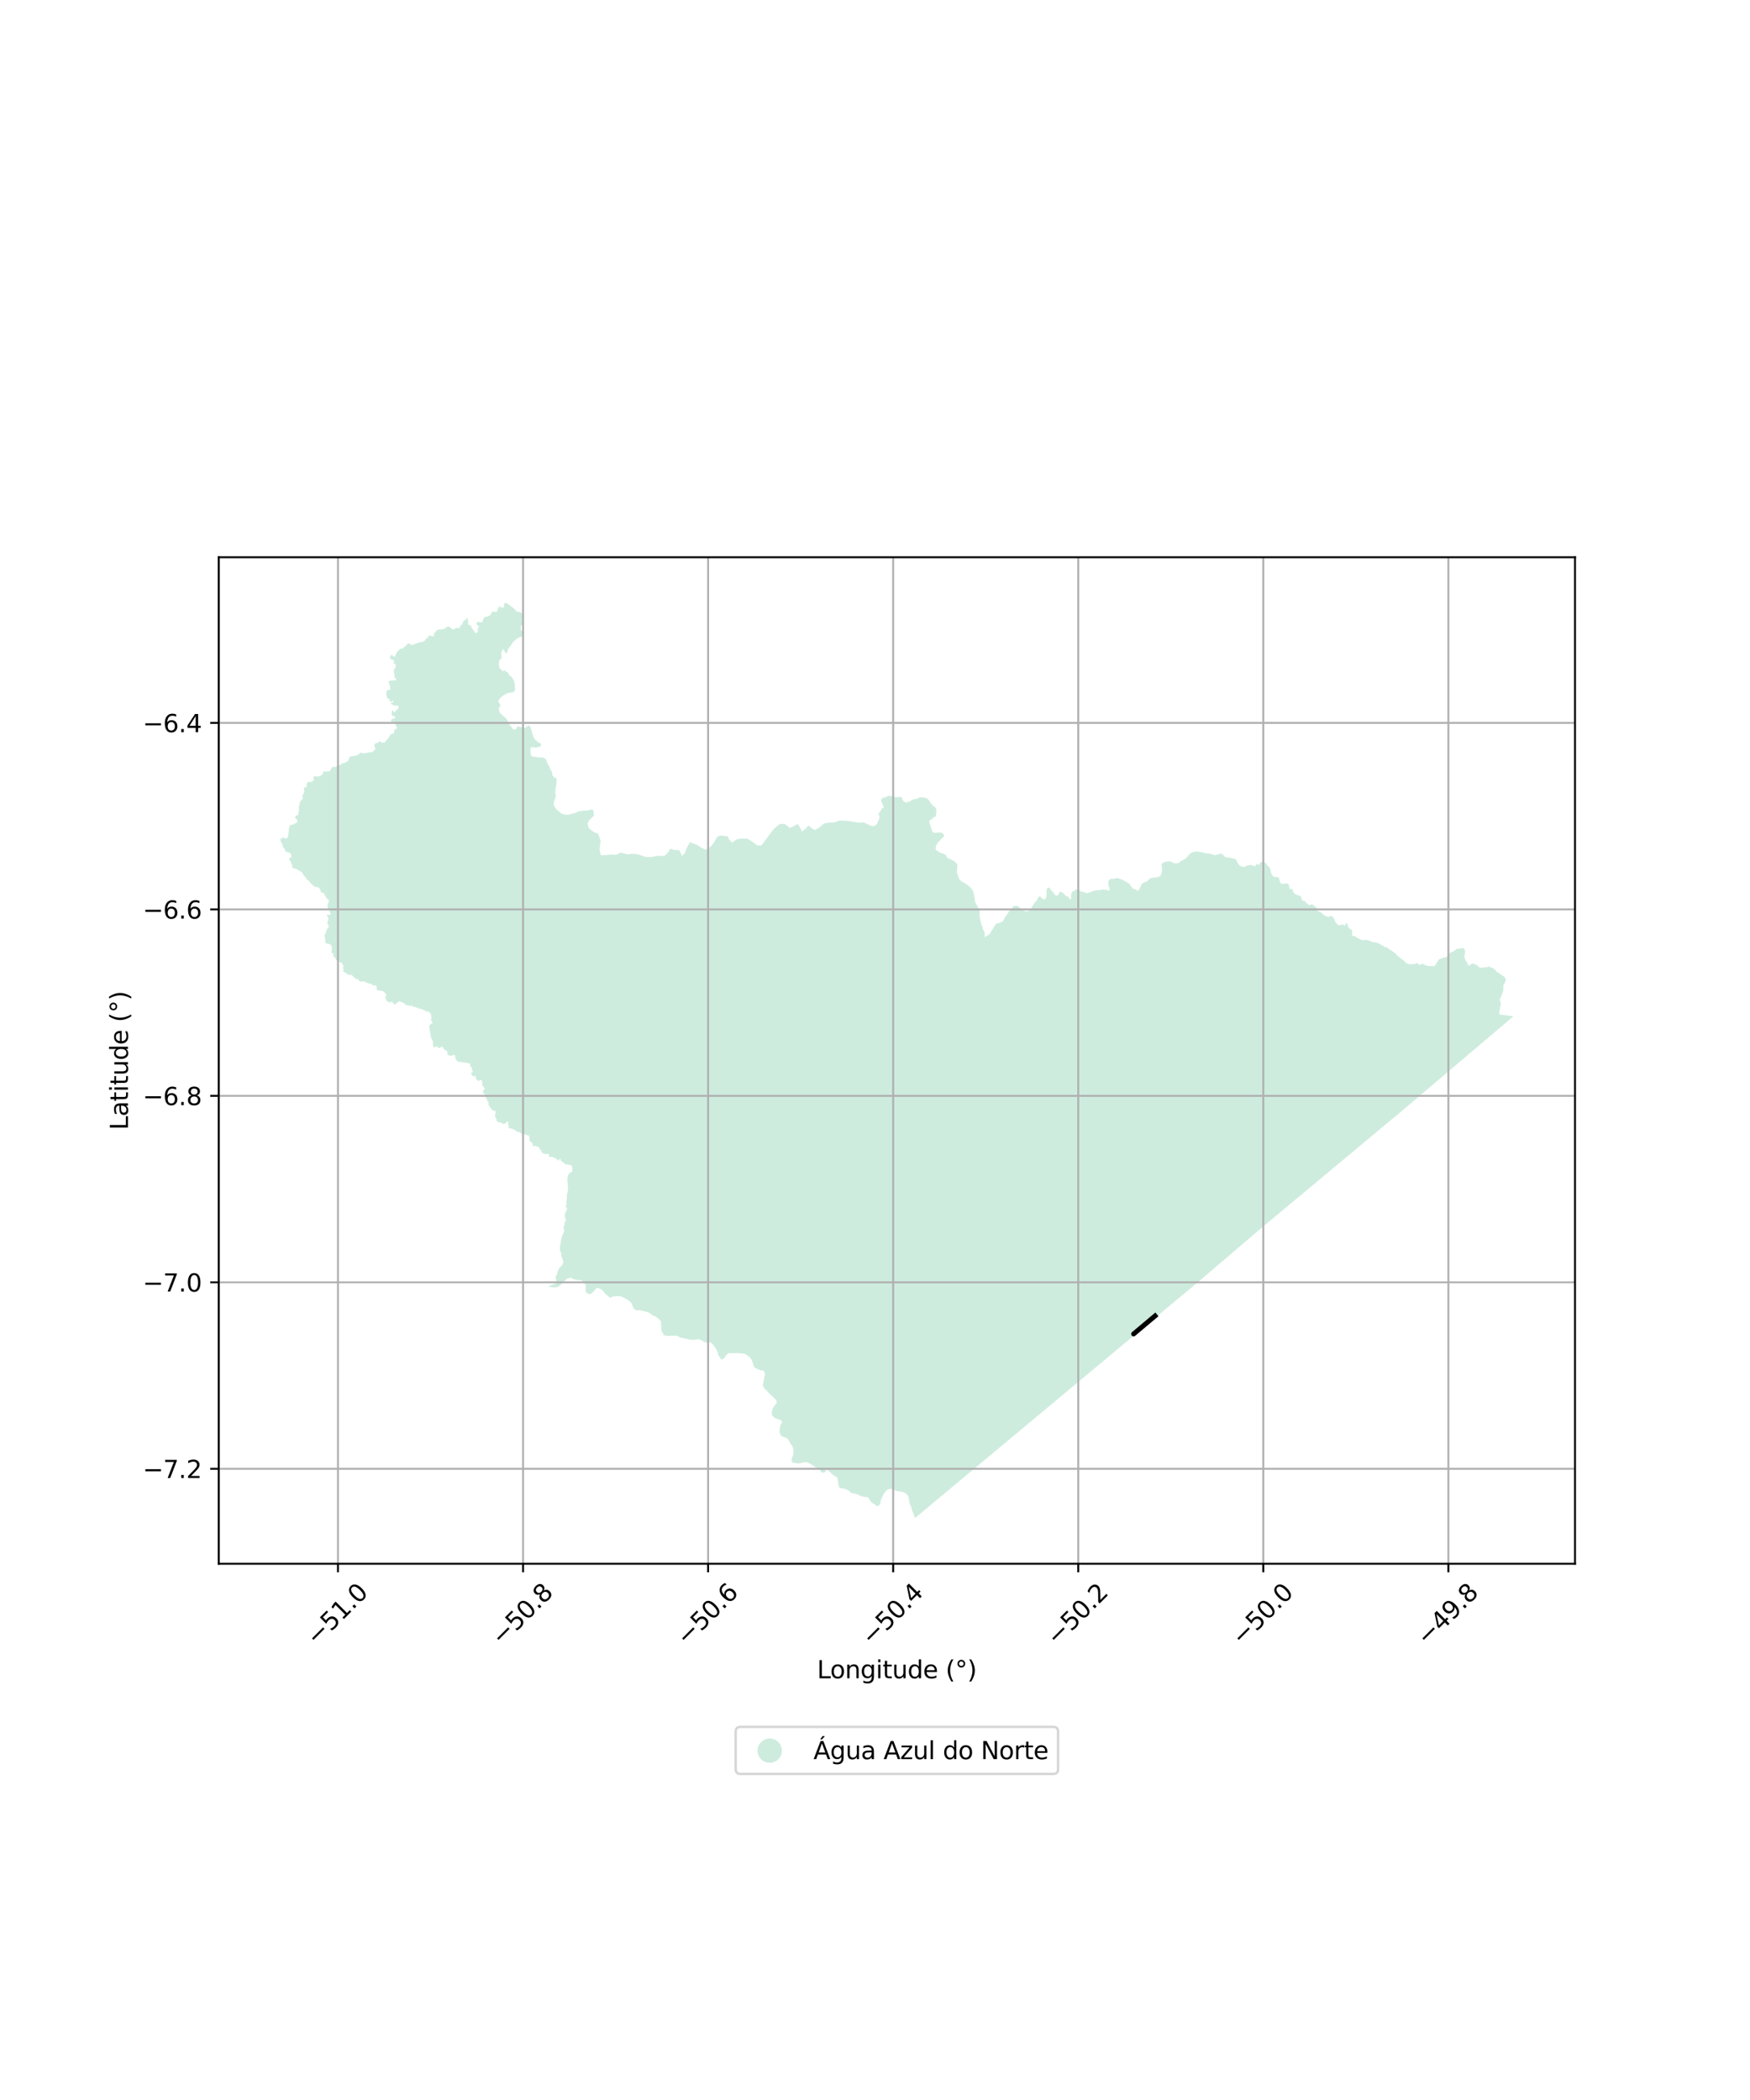 <?xml version="1.0" encoding="utf-8" standalone="no"?>
<!DOCTYPE svg PUBLIC "-//W3C//DTD SVG 1.1//EN"
  "http://www.w3.org/Graphics/SVG/1.1/DTD/svg11.dtd">
<svg xmlns:xlink="http://www.w3.org/1999/xlink" width="720pt" height="864pt" viewBox="0 0 720 864" xmlns="http://www.w3.org/2000/svg" version="1.1">
 <defs>
  <style type="text/css">*{stroke-linejoin: round; stroke-linecap: butt}</style>
 </defs>
 <g id="figure_1">
  <g id="patch_1">
   <path d="M 0 864 
L 720 864 
L 720 0 
L 0 0 
z
" style="fill: #ffffff"/>
  </g>
  <g id="axes_1">
   <g id="patch_2">
    <path d="M 90 643.379 
L 648 643.379 
L 648 229.261 
L 90 229.261 
z
" style="fill: #ffffff"/>
   </g>
   <g id="PatchCollection_1">
    <path d="M 317.607 582.177 
L 317.553 582.119 
L 317.543 580.696 
L 318.113 579.113 
L 318.748 578.191 
L 319.616 577.191 
L 319.414 576.084 
L 318.422 575.141 
L 316.645 573.453 
L 315.491 572.166 
L 314.464 571.256 
L 313.883 570.163 
L 314.072 568.624 
L 314.804 565.056 
L 313.936 563.794 
L 312.827 563.758 
L 311.61 563.237 
L 310.371 562.544 
L 309.897 561.377 
L 309.4 559.894 
L 308.743 558.664 
L 307.855 557.888 
L 306.691 557.124 
L 305.507 556.846 
L 302.46 556.657 
L 301.193 556.766 
L 299.903 556.665 
L 298.792 557.463 
L 298.064 558.701 
L 296.908 559.43 
L 296.083 558.376 
L 295.473 557.387 
L 295.195 556.177 
L 294.454 554.704 
L 293.305 553.103 
L 292.352 552.26 
L 291.147 552.436 
L 289.687 552.166 
L 288.734 551.464 
L 287.415 551.015 
L 284.684 551.271 
L 282.98 551.006 
L 279.649 550.2 
L 278.624 549.57 
L 277.345 549.538 
L 274.268 549.629 
L 273.094 549.246 
L 272.366 548.015 
L 272.046 546.702 
L 271.973 545.14 
L 271.993 543.679 
L 271.032 542.699 
L 269.691 541.624 
L 268.399 541.138 
L 267.342 540.301 
L 266.315 539.775 
L 263.489 539.106 
L 263.046 539.002 
L 261.81 539.177 
L 260.785 538.443 
L 260.278 537.346 
L 259.821 536.106 
L 258.722 535.13 
L 257.635 534.43 
L 256.332 533.771 
L 255.284 533.315 
L 253.837 533.287 
L 252.25 533.44 
L 251.057 533.961 
L 250.136 533.258 
L 248.898 532.148 
L 248.178 531.194 
L 247.049 530.288 
L 245.592 529.78 
L 245.145 530.293 
L 244.012 531.594 
L 242.86 532.464 
L 241.708 532.184 
L 240.927 531.373 
L 240.988 528.795 
L 239.974 527.185 
L 238.758 526.636 
L 237.338 526.646 
L 236.026 526.305 
L 234.992 525.689 
L 233.64 525.906 
L 233.066 526.31 
L 232.539 526.679 
L 231.555 527.801 
L 229.914 529.295 
L 228.646 529.678 
L 227.366 529.611 
L 226.151 529.472 
L 225.641 529.288 
L 226.526 528.89 
L 227.099 528.688 
L 227.615 528.399 
L 228.303 528.254 
L 228.647 528.11 
L 228.905 527.619 
L 228.876 526.666 
L 228.704 526.147 
L 228.589 525.628 
L 228.675 525.021 
L 229.104 524.386 
L 229.248 524.097 
L 229.247 523.549 
L 229.763 522.336 
L 230.193 521.701 
L 230.536 521.268 
L 231.339 520.488 
L 231.711 519.535 
L 231.768 519.131 
L 231.452 518.15 
L 230.936 516.736 
L 230.849 515.35 
L 230.39 514.658 
L 230.389 512.811 
L 230.474 512.204 
L 230.618 511.743 
L 230.703 511.281 
L 230.818 510.415 
L 231.047 509.577 
L 231.332 508.25 
L 231.562 507.874 
L 231.733 507.383 
L 232.048 506.748 
L 232.134 506.286 
L 231.991 505.795 
L 231.847 504.959 
L 232.019 504.323 
L 232.235 504.051 
L 232.331 503.773 
L 232.343 503.482 
L 232.247 503.227 
L 232.319 502.767 
L 232.884 502.124 
L 232.836 501.53 
L 232.546 501.203 
L 232.474 500.997 
L 232.378 500.234 
L 232.353 499.579 
L 232.618 499.131 
L 232.714 498.852 
L 232.822 498.355 
L 233.291 497.567 
L 233.375 497.131 
L 232.869 496.731 
L 232.773 496.549 
L 232.833 496.319 
L 232.881 495.883 
L 233.001 495.713 
L 233.109 495.47 
L 233.145 495.155 
L 233.025 494.356 
L 233.253 493.059 
L 233.204 492.72 
L 233.204 491.75 
L 233.276 491.556 
L 233.468 490.72 
L 233.6 489.726 
L 233.635 488.793 
L 233.731 488.49 
L 233.755 488.259 
L 233.719 488.066 
L 233.575 487.811 
L 233.562 487.545 
L 233.671 486.926 
L 233.454 486.224 
L 233.417 485.933 
L 233.477 485.702 
L 233.405 485.205 
L 233.417 484.903 
L 233.537 484.43 
L 233.657 483.509 
L 233.921 483.182 
L 234.282 482.866 
L 234.715 482.381 
L 234.884 482.248 
L 235.088 482.199 
L 235.281 482.199 
L 235.425 482.054 
L 235.473 481.86 
L 235.461 481.642 
L 235.389 481.401 
L 235.316 481.157 
L 235.448 480.987 
L 235.569 480.684 
L 235.339 480.225 
L 235.237 479.656 
L 235.055 479.391 
L 234.836 479.326 
L 234.102 479.295 
L 233.336 479.073 
L 232.78 479.084 
L 232.549 478.947 
L 231.5 478.091 
L 231.153 477.912 
L 230.88 477.701 
L 230.744 477.426 
L 230.702 476.962 
L 230.597 476.835 
L 230.397 476.814 
L 230.146 476.888 
L 229.8 477.374 
L 229.579 477.501 
L 229.422 477.416 
L 229.095 476.911 
L 227.987 476.25 
L 227.187 476.003 
L 226.079 475.941 
L 225.874 475.776 
L 225.874 475.239 
L 225.771 474.95 
L 225.607 474.723 
L 225.299 474.702 
L 225.032 474.723 
L 224.766 474.867 
L 224.458 474.867 
L 223.781 474.599 
L 223.391 474.496 
L 223.083 474.249 
L 222.858 474.145 
L 222.775 473.939 
L 222.734 473.484 
L 222.365 473.154 
L 222.221 472.906 
L 222.037 472.7 
L 221.893 472.452 
L 221.81 472.1 
L 221.257 471.75 
L 220.58 471.626 
L 220.272 471.399 
L 219.882 471.482 
L 219.656 471.668 
L 219.349 471.606 
L 219.144 471.461 
L 219.205 470.635 
L 219.061 470.387 
L 218.856 470.243 
L 218.691 469.974 
L 218.404 469.747 
L 218.117 469.644 
L 217.871 469.396 
L 217.871 469.148 
L 217.748 468.818 
L 218.041 468.578 
L 217.784 468.141 
L 217.751 467.638 
L 217.655 467.33 
L 216.577 466.942 
L 216.448 466.861 
L 216.271 466.683 
L 215.933 466.764 
L 215.579 466.716 
L 215.434 466.505 
L 215.225 466.343 
L 215.016 466.343 
L 214.694 466.473 
L 214.469 466.457 
L 214.259 466.279 
L 214.098 465.987 
L 213.544 465.767 
L 212.863 465.639 
L 211.16 464.611 
L 210.393 464.311 
L 209.84 464.183 
L 209.287 464.14 
L 209.244 463.668 
L 209.414 463.283 
L 208.945 462.768 
L 209.073 462.425 
L 209.115 462.039 
L 209.115 461.654 
L 208.987 461.482 
L 208.689 461.525 
L 207.838 462.211 
L 207.413 462.426 
L 206.945 462.383 
L 206.647 462.169 
L 205.88 461.783 
L 205.369 461.741 
L 204.646 461.527 
L 204.347 461.098 
L 204.305 460.627 
L 204.22 460.284 
L 203.879 459.812 
L 203.666 459.426 
L 203.666 458.998 
L 203.751 458.655 
L 203.878 457.712 
L 203.878 457.069 
L 203.622 456.983 
L 203.069 457.112 
L 202.771 456.812 
L 202.388 456.597 
L 202.175 456.169 
L 201.882 455.903 
L 201.611 455.558 
L 201.254 455.027 
L 201.04 454.552 
L 200.968 454.265 
L 200.997 453.589 
L 200.854 453.374 
L 200.711 453.273 
L 200.54 453.072 
L 200.439 452.813 
L 200.411 452.411 
L 200.339 452.195 
L 200.239 452.037 
L 200.04 451.908 
L 199.882 451.635 
L 199.654 451.031 
L 199.483 450.701 
L 199.326 450.255 
L 199.183 449.968 
L 198.783 449.609 
L 198.683 449.264 
L 198.711 448.976 
L 198.768 448.803 
L 199.011 448.372 
L 199.225 448.185 
L 199.61 447.97 
L 199.539 447.826 
L 199.182 447.481 
L 199.068 447.222 
L 198.868 446.906 
L 198.696 446.719 
L 198.325 446.547 
L 198.297 446.36 
L 198.439 446.101 
L 198.468 445.871 
L 198.382 445.426 
L 198.368 445.124 
L 198.168 444.563 
L 197.996 444.334 
L 197.582 444.291 
L 197.368 444.348 
L 196.912 444.808 
L 196.769 444.794 
L 196.013 444.133 
L 195.741 443.745 
L 195.67 443.414 
L 195.798 443.242 
L 195.77 442.969 
L 195.655 442.767 
L 195.398 442.696 
L 194.856 442.926 
L 194.657 442.811 
L 194.1 442.207 
L 193.928 441.977 
L 193.814 441.748 
L 193.814 441.518 
L 193.906 441.371 
L 194.088 441.301 
L 194.271 441.23 
L 194.556 441.043 
L 194.585 440.885 
L 194.47 440.669 
L 194.299 440.468 
L 194.064 439.314 
L 193.663 438.835 
L 193.455 438.506 
L 193.395 438.281 
L 193.455 437.667 
L 193.306 437.517 
L 193.098 437.458 
L 192.726 437.473 
L 191.477 437.176 
L 191.15 437.099 
L 190.66 437.144 
L 190.05 437.054 
L 189.708 436.92 
L 188.489 436.83 
L 187.835 436.216 
L 187.582 435.842 
L 187.389 435.468 
L 187.269 434.36 
L 187.061 434.06 
L 186.886 433.994 
L 186.58 434.028 
L 186.154 434.259 
L 185.848 434.347 
L 184.941 434.27 
L 184.559 434.193 
L 184.406 434.083 
L 184.242 433.687 
L 184.089 433.544 
L 183.99 433.357 
L 183.947 432.521 
L 183.772 432.367 
L 183.357 432.191 
L 182.854 431.817 
L 182.395 431.311 
L 182.297 431.057 
L 182.209 430.925 
L 181.98 430.694 
L 181.783 430.64 
L 181.532 430.694 
L 180.887 431.146 
L 180.68 431.223 
L 180.505 431.168 
L 179.718 430.596 
L 179.456 430.497 
L 179.238 430.552 
L 178.779 430.86 
L 178.462 430.816 
L 178.276 430.75 
L 178.21 430.64 
L 178.112 428.924 
L 178.177 428.461 
L 178.079 428.208 
L 177.806 427.999 
L 177.598 427.724 
L 177.558 427.012 
L 177.026 426.574 
L 177.001 426.33 
L 177.292 426.208 
L 177.292 426.038 
L 177.074 425.21 
L 176.929 424.406 
L 176.832 423.603 
L 176.687 423.14 
L 176.589 422.214 
L 176.662 421.922 
L 177.363 421.216 
L 177.919 421.118 
L 177.943 420.85 
L 177.629 420.12 
L 177.411 419.779 
L 177.218 419.584 
L 177.387 419.365 
L 177.484 419.121 
L 177.508 418.902 
L 177.508 418.61 
L 177.459 418.293 
L 177.338 417.903 
L 177.386 417.538 
L 177.447 417.375 
L 177.097 416.979 
L 176.857 416.781 
L 176.617 416.407 
L 176.136 416.143 
L 175.503 416.165 
L 175.241 416.121 
L 174.782 415.725 
L 174.585 415.681 
L 174.367 415.549 
L 174.214 415.395 
L 173.843 415.373 
L 173.537 415.241 
L 173.209 414.999 
L 172.379 414.955 
L 172.008 414.823 
L 171.724 414.647 
L 171.243 414.471 
L 171.003 414.34 
L 170.413 414.274 
L 170.042 414.164 
L 169.67 413.988 
L 169.386 413.724 
L 169.081 413.636 
L 168.84 413.79 
L 168.491 413.944 
L 167.901 413.526 
L 167.224 413.548 
L 166.787 413.328 
L 166.394 412.778 
L 165.913 412.602 
L 165.717 412.448 
L 165.454 412.338 
L 164.69 412.162 
L 164.428 411.964 
L 164.231 411.876 
L 163.248 412.668 
L 162.768 413.153 
L 162.396 413.263 
L 162.134 413.109 
L 161.872 412.889 
L 161.61 412.471 
L 161.304 412.096 
L 161.042 412.075 
L 160.452 412.537 
L 160.212 412.537 
L 159.993 412.295 
L 159.12 411.855 
L 158.945 411.525 
L 158.945 411.239 
L 158.552 410.733 
L 158.552 410.248 
L 158.88 409.721 
L 158.792 409.038 
L 158.224 408.356 
L 157.984 408.004 
L 157.591 407.806 
L 157.066 407.718 
L 156.498 407.498 
L 156.062 407.542 
L 155.581 407.498 
L 155.144 407.322 
L 155.013 407.124 
L 155.035 406.42 
L 154.843 405.586 
L 154.571 405.39 
L 154.338 405.41 
L 153.91 405.508 
L 153.618 405.449 
L 153.326 405.273 
L 152.976 404.959 
L 152.626 404.763 
L 152.315 404.705 
L 151.946 404.568 
L 151.634 404.607 
L 151.09 404.431 
L 149.729 403.765 
L 148.115 403.804 
L 147.803 403.51 
L 147.415 403.02 
L 147.026 402.785 
L 146.462 402.746 
L 146.209 402.57 
L 144.964 401.395 
L 144.712 401.218 
L 144.478 401.12 
L 143.428 401.022 
L 143.02 400.865 
L 142.65 400.572 
L 142.125 400.219 
L 141.464 399.867 
L 141.172 399.671 
L 141.114 399.435 
L 141.192 399.24 
L 141.347 399.181 
L 141.445 399.063 
L 141.445 398.848 
L 141.25 398.613 
L 140.997 398.143 
L 141.017 398.045 
L 141.328 397.829 
L 141.367 397.633 
L 141.075 396.947 
L 140.764 396.517 
L 140.667 396.223 
L 140.492 396.105 
L 139.792 395.811 
L 138.995 395.341 
L 138.547 395.204 
L 138.314 394.949 
L 138.119 394.617 
L 138.042 394.244 
L 137.867 393.931 
L 137.575 393.833 
L 137.342 393.637 
L 137.147 393.382 
L 137.167 392.52 
L 137.07 392.305 
L 136.914 392.187 
L 136.545 392.05 
L 136.331 391.756 
L 136.486 391.227 
L 136.545 390.248 
L 136.506 389.954 
L 136.506 389.601 
L 136.175 388.857 
L 135.961 388.582 
L 135.806 388.465 
L 134.231 388.132 
L 133.764 387.642 
L 133.881 386.976 
L 133.861 386.604 
L 133.706 385.82 
L 133.57 385.526 
L 133.492 385.213 
L 133.511 384.86 
L 133.57 384.664 
L 133.803 384.312 
L 133.959 383.881 
L 134.192 383.411 
L 134.464 382.333 
L 134.678 382.078 
L 135.125 381.648 
L 135.281 381.295 
L 135.125 380.688 
L 134.737 380.041 
L 134.698 379.61 
L 134.717 379.218 
L 134.931 378.827 
L 135.067 378.376 
L 135.087 377.945 
L 135.009 377.573 
L 134.873 377.259 
L 134.387 376.338 
L 134.464 376.241 
L 134.678 376.26 
L 134.951 376.378 
L 135.592 376.417 
L 135.962 376.299 
L 136.059 376.084 
L 136.039 375.77 
L 135.786 375.457 
L 135.612 375.065 
L 135.573 374.732 
L 135.67 374.164 
L 135.67 373.929 
L 135.534 373.89 
L 135.262 374.046 
L 134.892 374.027 
L 134.756 373.283 
L 134.737 372.519 
L 134.834 372.068 
L 134.97 371.754 
L 135.32 370.618 
L 135.269 370.219 
L 135.028 370.021 
L 134.71 369.853 
L 134.407 369.609 
L 134.211 369.289 
L 134.089 368.923 
L 133.893 368.725 
L 133.514 368.207 
L 133.439 367.871 
L 133.287 367.52 
L 132.909 367.353 
L 132.591 367.307 
L 132.319 367.2 
L 132.092 366.987 
L 131.925 366.636 
L 131.819 366.27 
L 131.623 365.797 
L 131.214 365.294 
L 130.7 364.989 
L 130.2 364.989 
L 129.701 364.928 
L 129.398 364.73 
L 128.521 364.044 
L 127.492 362.946 
L 126.993 362.29 
L 126.342 361.924 
L 126.009 361.528 
L 125.797 360.933 
L 124.965 360.247 
L 124.496 359.301 
L 124.209 358.935 
L 123.449 358.422 
L 123.202 358.208 
L 122.63 357.948 
L 122.05 357.592 
L 121.611 357.387 
L 121.271 357.343 
L 120.749 357.212 
L 120.417 356.958 
L 120.287 356.75 
L 120.228 356.542 
L 120.236 356.199 
L 120.173 355.864 
L 119.904 355.436 
L 119.807 355.211 
L 119.689 354.677 
L 119.601 354.474 
L 118.979 353.601 
L 118.941 353.465 
L 119.042 353.173 
L 119.13 353.083 
L 119.61 352.88 
L 119.896 352.588 
L 119.946 352.376 
L 119.942 352.151 
L 119.728 351.545 
L 119.492 351.125 
L 119.202 350.825 
L 119.025 350.753 
L 118.121 350.579 
L 117.667 350.418 
L 117.486 350.29 
L 117.208 349.866 
L 117.103 349.325 
L 116.946 348.957 
L 116.896 348.868 
L 116.613 348.845 
L 116.299 348.265 
L 116.28 347.916 
L 116.262 347.568 
L 116.045 347.098 
L 115.745 346.723 
L 115.641 346.436 
L 115.398 345.55 
L 115.364 344.986 
L 115.556 344.909 
L 115.894 345.098 
L 116.063 345.01 
L 116.328 344.482 
L 116.527 344.449 
L 117.25 344.961 
L 117.44 345.015 
L 118.168 344.758 
L 118.325 344.653 
L 118.537 344.271 
L 118.526 343.575 
L 118.823 342.696 
L 118.792 341.467 
L 119.1 339.961 
L 119.216 339.701 
L 119.332 339.561 
L 119.754 339.376 
L 120.631 339.228 
L 120.855 339.137 
L 121.444 338.718 
L 121.638 338.673 
L 122.144 338.399 
L 122.301 338.273 
L 122.387 338.089 
L 122.378 337.598 
L 122.314 337.402 
L 122.175 337.179 
L 121.584 336.711 
L 121.445 336.479 
L 121.426 336.307 
L 121.732 335.539 
L 121.903 335.386 
L 122.313 335.473 
L 122.516 335.406 
L 122.768 334.982 
L 122.757 334.178 
L 122.978 333.662 
L 123.022 333.148 
L 122.938 332.3 
L 123.031 331.665 
L 123.444 329.909 
L 124.504 328.639 
L 124.578 328.41 
L 124.46 327.659 
L 124.458 327.251 
L 124.512 327.077 
L 125.01 326.239 
L 125.212 325.639 
L 125.138 325.199 
L 124.977 324.798 
L 125.02 324.486 
L 125.129 324.197 
L 125.571 323.89 
L 125.973 323.867 
L 126.121 323.762 
L 126.2 323.578 
L 126.25 323.309 
L 126.256 323.276 
L 126.133 322.796 
L 126.212 322.444 
L 126.216 322.424 
L 126.353 322.164 
L 126.626 321.895 
L 127.086 321.709 
L 127.802 321.715 
L 128.098 321.641 
L 128.424 321.407 
L 128.839 321.266 
L 129.082 320.988 
L 129.156 320.772 
L 128.987 320.17 
L 128.976 319.931 
L 129.206 319.379 
L 129.389 319.285 
L 129.629 319.302 
L 130.711 319.505 
L 131.227 319.433 
L 131.853 319.204 
L 132.761 318.534 
L 132.91 318.175 
L 132.846 317.837 
L 132.91 317.639 
L 133.098 317.448 
L 133.45 317.422 
L 134.592 317.48 
L 135.476 317.316 
L 135.808 317.164 
L 136.05 316.616 
L 136.421 315.973 
L 136.716 315.683 
L 137.268 315.452 
L 137.458 315.447 
L 137.826 315.597 
L 138.345 315.469 
L 138.874 315.171 
L 139.232 314.778 
L 139.859 314.73 
L 140.236 314.533 
L 140.894 314.065 
L 141.316 313.925 
L 142.056 313.872 
L 142.216 313.472 
L 142.986 313.349 
L 143.222 313.057 
L 143.274 312.652 
L 143.538 312.428 
L 143.726 311.609 
L 143.981 311.272 
L 144.838 311.093 
L 145.674 311.102 
L 146.001 310.944 
L 147.017 310.651 
L 147.758 310.213 
L 148.062 309.865 
L 148.412 309.693 
L 148.764 309.743 
L 149.089 309.908 
L 150.41 309.819 
L 150.787 309.765 
L 151.915 309.489 
L 152.919 309.476 
L 153.426 309.12 
L 153.763 308.979 
L 153.923 308.642 
L 154.249 308.502 
L 154.492 308.223 
L 154.41 307.763 
L 154.038 307.104 
L 154.028 306.606 
L 154.178 306.233 
L 154.419 305.876 
L 154.78 305.679 
L 155.605 305.553 
L 155.827 305.205 
L 156.101 304.926 
L 156.449 305.049 
L 157.106 305.551 
L 157.539 305.569 
L 157.869 305.421 
L 158.323 305.429 
L 158.743 304.872 
L 159.444 304.123 
L 159.59 303.793 
L 160.151 303.253 
L 160.225 302.903 
L 160.712 302.193 
L 161.093 301.894 
L 161.537 301.852 
L 162.024 301.704 
L 162.191 301.391 
L 162.245 300.539 
L 162.352 300.105 
L 162.657 299.926 
L 163.04 299.938 
L 163.344 299.718 
L 163.346 299.338 
L 163.103 299.009 
L 162.922 298.622 
L 162.731 297.795 
L 162.362 297.056 
L 161.993 296.916 
L 161.167 296.87 
L 160.839 296.712 
L 160.84 296.223 
L 161.082 295.952 
L 162.404 295.525 
L 162.581 295.198 
L 162.212 294.487 
L 161.834 294.562 
L 161.387 294.52 
L 161.199 294.199 
L 161.135 293.821 
L 161.199 293.111 
L 161.483 292.205 
L 161.77 292.431 
L 161.992 292.797 
L 162.352 293.082 
L 162.667 292.849 
L 162.785 292.45 
L 163.291 291.882 
L 163.727 291.734 
L 163.949 291.421 
L 164.002 291.057 
L 163.949 290.69 
L 163.706 290.352 
L 163.312 290.265 
L 162.395 290.318 
L 162.043 290.213 
L 161.39 289.822 
L 160.977 289.814 
L 160.786 289.504 
L 160.942 289.191 
L 161.718 288.858 
L 161.877 288.406 
L 161.601 288.19 
L 161.029 288.695 
L 160.668 288.804 
L 160.299 288.596 
L 160.298 287.834 
L 160.055 287.513 
L 159.671 287.504 
L 159.379 287.25 
L 159.177 286.929 
L 159.008 286.145 
L 158.924 284.72 
L 158.977 284.356 
L 159.243 284.092 
L 159.604 283.92 
L 159.982 283.921 
L 160.542 283.696 
L 160.608 283.308 
L 160.353 281.823 
L 160.215 281.398 
L 159.854 280.722 
L 159.92 280.339 
L 160.267 280.178 
L 160.648 280.11 
L 161.029 279.969 
L 162.12 279.987 
L 162.509 279.943 
L 162.942 279.826 
L 163.05 279.5 
L 162.669 278.908 
L 162.36 278.7 
L 162.213 278.334 
L 162.338 277.934 
L 162.298 277.499 
L 162.117 277.188 
L 162.119 276.821 
L 161.982 275.883 
L 162.118 275.48 
L 162.384 275.15 
L 162.626 274.715 
L 162.806 274.295 
L 162.878 273.83 
L 162.721 273.394 
L 162.056 272.945 
L 161.99 272.585 
L 162.233 271.75 
L 161.94 271.518 
L 161.44 271.466 
L 161.017 271.326 
L 160.66 271.055 
L 160.469 270.726 
L 160.534 269.961 
L 160.965 269.577 
L 161.377 269.509 
L 162.245 270.273 
L 162.509 270.036 
L 162.721 269.715 
L 162.818 269.209 
L 163.177 268.546 
L 163.26 268.392 
L 163.916 267.679 
L 164.731 266.946 
L 165.47 266.848 
L 165.54 266.815 
L 165.81 266.687 
L 166.107 266.363 
L 166.813 265.857 
L 167.487 265.173 
L 167.49 265.17 
L 167.64 264.84 
L 167.996 264.648 
L 168.411 264.804 
L 168.898 265.186 
L 169.319 265.366 
L 169.766 265.309 
L 172.596 264.261 
L 172.933 264.261 
L 173.561 264.154 
L 173.724 264.103 
L 174.186 263.96 
L 174.47 263.702 
L 174.937 263.491 
L 175.041 263.127 
L 175.262 262.744 
L 175.994 262.449 
L 175.999 262.436 
L 176.289 261.716 
L 176.659 261.454 
L 177.113 261.524 
L 177.834 261.765 
L 178.202 261.819 
L 178.618 261.63 
L 178.488 261.224 
L 178.53 260.861 
L 178.731 260.53 
L 179.419 259.816 
L 179.725 259.226 
L 180.182 259.067 
L 181.788 258.943 
L 182.317 258.84 
L 183.343 258.387 
L 183.702 258.038 
L 184.114 257.81 
L 184.516 257.76 
L 184.908 257.844 
L 185.203 258.191 
L 185.7 258.487 
L 185.997 258.803 
L 186.484 259.019 
L 186.842 258.954 
L 187.489 258.337 
L 188.228 258.347 
L 188.611 258.469 
L 189.002 258.394 
L 189.244 258.046 
L 189.54 257.31 
L 190.204 256.845 
L 190.374 256.519 
L 190.375 256.165 
L 190.576 255.627 
L 190.863 255.386 
L 191.57 255.105 
L 191.823 254.791 
L 191.814 254.331 
L 192.087 254.07 
L 192.629 255.47 
L 192.616 256.2 
L 192.543 256.738 
L 192.735 257.069 
L 193.072 257.119 
L 193.496 257.241 
L 193.738 257.524 
L 194.15 258.443 
L 194.427 258.721 
L 194.879 259.495 
L 195.697 260.418 
L 196.054 260.388 
L 196.404 260.25 
L 196.595 259.882 
L 196.573 258.58 
L 197.102 257.919 
L 196.932 257.588 
L 196.275 257.12 
L 196.118 256.768 
L 196.116 256.421 
L 196.234 255.936 
L 196.581 255.885 
L 197.494 256.001 
L 198.061 256.001 
L 198.539 255.897 
L 198.666 255.187 
L 198.994 254.34 
L 199.373 253.922 
L 200.644 253.633 
L 201.235 253.415 
L 201.672 253.085 
L 202.093 252.387 
L 202.272 252.013 
L 202.505 251.745 
L 202.938 251.649 
L 203.784 251.709 
L 204.238 251.665 
L 204.599 251.534 
L 204.842 250.75 
L 204.853 250.344 
L 205.023 249.987 
L 205.372 249.704 
L 205.72 249.706 
L 206.133 249.79 
L 206.44 249.948 
L 206.947 250.062 
L 207.286 249.855 
L 207.435 248.313 
L 207.719 248.094 
L 208.133 248.084 
L 208.892 248.342 
L 209.254 248.677 
L 209.609 248.903 
L 210.046 249.333 
L 210.774 249.768 
L 211.124 250.116 
L 211.421 250.322 
L 211.802 250.773 
L 212.321 251.245 
L 212.571 251.6 
L 213.006 251.733 
L 213.907 251.841 
L 214.255 251.94 
L 215.015 252.929 
L 215.533 253.31 
L 215.532 253.726 
L 215.29 254.083 
L 214.965 254.322 
L 214.76 254.631 
L 214.612 255.041 
L 215.258 256.173 
L 215.299 256.675 
L 214.645 257.15 
L 214.392 257.425 
L 214.309 257.911 
L 214.308 258.382 
L 214.224 258.732 
L 214.224 259.2 
L 214.559 259.53 
L 215.564 260.12 
L 215.608 260.538 
L 215.511 260.955 
L 215.334 261.337 
L 215.099 261.66 
L 213.791 262.263 
L 212.909 262.592 
L 212.584 262.784 
L 212.307 263.119 
L 211.369 263.883 
L 211.082 264.179 
L 210.553 265.101 
L 210.311 265.344 
L 210.076 265.744 
L 209.557 266.339 
L 209.295 266.756 
L 209.052 266.997 
L 208.902 267.365 
L 208.787 268.162 
L 208.568 268.599 
L 208.215 268.671 
L 207.867 268.514 
L 207.519 267.817 
L 207.402 267.437 
L 207.136 267.175 
L 206.799 267.281 
L 206.51 267.769 
L 206.294 268.453 
L 206.226 269.072 
L 206.376 270.135 
L 206.376 270.623 
L 206.303 270.987 
L 205.644 271.403 
L 205.423 271.823 
L 205.245 272.58 
L 205.243 273.307 
L 205.465 274.771 
L 206.566 275.883 
L 206.768 276.21 
L 207.367 275.847 
L 207.781 275.969 
L 208.08 276.203 
L 208.755 276.559 
L 209.018 276.785 
L 209.377 277.549 
L 210.066 278.189 
L 210.446 278.47 
L 210.796 278.852 
L 210.922 279.215 
L 211.346 279.84 
L 211.473 280.313 
L 211.664 280.728 
L 211.832 281.72 
L 211.843 282.916 
L 211.915 283.426 
L 211.726 284.276 
L 211.197 284.78 
L 210.857 284.886 
L 209.76 285.007 
L 208.839 285.204 
L 207.995 285.548 
L 206.809 286.283 
L 206.43 286.701 
L 205.994 286.963 
L 205.605 287.517 
L 205.055 288.166 
L 205.211 288.932 
L 205.795 289.972 
L 205.836 290.47 
L 205.508 290.867 
L 205.266 291.27 
L 205.306 292.133 
L 205.496 292.903 
L 205.869 293.614 
L 206.164 293.79 
L 206.512 294.064 
L 207.454 294.956 
L 207.833 295.178 
L 208.152 295.457 
L 208.673 296.219 
L 209.2 297.484 
L 209.463 297.787 
L 209.867 298.484 
L 210.417 299.021 
L 210.901 299.887 
L 211.209 300.148 
L 211.664 300.218 
L 212.021 300.112 
L 212.329 299.823 
L 212.551 299.506 
L 212.655 299.173 
L 213.026 298.945 
L 213.438 298.946 
L 214.445 299.137 
L 215.289 299.413 
L 215.597 299.604 
L 215.958 299.55 
L 216.926 298.806 
L 217.459 298.575 
L 217.872 298.541 
L 218.241 299.183 
L 218.38 299.532 
L 218.452 299.913 
L 218.633 300.278 
L 218.994 301.776 
L 219.234 302.311 
L 219.32 302.799 
L 219.649 303.618 
L 220.261 304.362 
L 220.781 304.777 
L 221.446 305.484 
L 221.952 305.595 
L 222.26 305.821 
L 222.524 306.187 
L 222.629 306.568 
L 222.459 306.933 
L 222.166 307.214 
L 220.334 307.59 
L 219.107 307.383 
L 218.643 307.462 
L 218.358 307.671 
L 218.23 308.036 
L 218.178 308.549 
L 218.382 310.285 
L 218.527 310.933 
L 218.906 311.073 
L 219.235 311.295 
L 220.726 311.436 
L 221.584 311.669 
L 222.48 311.604 
L 223.349 311.654 
L 223.836 311.793 
L 224.143 311.968 
L 224.66 312.591 
L 224.978 313.307 
L 225.029 313.726 
L 225.262 314.087 
L 225.412 314.45 
L 225.727 314.819 
L 226.099 315.461 
L 226.384 316.47 
L 226.975 317.341 
L 227.379 319.165 
L 228.065 319.912 
L 228.741 320.188 
L 229.018 320.435 
L 228.868 322.956 
L 228.489 324.902 
L 228.498 326.357 
L 228.637 327.155 
L 228.636 327.553 
L 228.445 328.475 
L 227.97 329.524 
L 227.822 330.55 
L 227.822 331.088 
L 228.084 331.815 
L 228.572 332.53 
L 229.473 333.539 
L 230.15 333.919 
L 230.434 334.267 
L 231.236 334.858 
L 233.046 335.226 
L 233.806 335.225 
L 234.167 335.165 
L 235.036 334.84 
L 235.44 334.833 
L 236.727 334.431 
L 237.814 333.884 
L 238.629 333.716 
L 239.935 333.549 
L 240.934 333.538 
L 241.632 333.409 
L 242.406 333.352 
L 243.145 333.17 
L 243.464 332.961 
L 243.768 333.114 
L 244.086 333.448 
L 244.349 335.254 
L 244.276 335.67 
L 243.821 336.02 
L 243.537 336.382 
L 242.446 337.442 
L 241.729 338.801 
L 242.184 340.578 
L 243.96 342.135 
L 246.128 343.112 
L 247.131 345.983 
L 246.668 349.415 
L 247.186 351.853 
L 249.712 351.801 
L 251.353 351.576 
L 253.406 351.712 
L 255.444 350.78 
L 258.172 351.52 
L 260.349 351.281 
L 262.636 351.54 
L 265.555 352.569 
L 267.701 352.624 
L 270.41 352.159 
L 273.38 352.108 
L 274.659 350.988 
L 275.78 349.19 
L 277.567 349.68 
L 279.471 349.782 
L 280.647 352.136 
L 281.799 350.985 
L 282.6 348.791 
L 283.869 346.528 
L 286.83 347.662 
L 288.831 348.915 
L 290.299 349.577 
L 291.718 348.792 
L 292.499 348.184 
L 293.779 346.527 
L 295.144 344.232 
L 296.528 343.724 
L 299.363 344.11 
L 299.901 345.242 
L 301.13 346.685 
L 303.223 345.292 
L 305.231 345.015 
L 307.61 345.117 
L 309.356 346.198 
L 311.525 347.784 
L 313.226 347.903 
L 318.312 341.089 
L 319.616 339.982 
L 320.873 339.014 
L 322.851 338.979 
L 325.007 340.651 
L 326.393 340.007 
L 328.138 338.987 
L 329.386 340.748 
L 329.884 342.085 
L 330.59 341.612 
L 330.973 341.281 
L 331.354 341.074 
L 332.252 339.994 
L 332.54 339.791 
L 332.991 339.948 
L 333.32 340.128 
L 333.594 340.494 
L 334.811 341.257 
L 335.277 341.448 
L 335.669 341.341 
L 336.089 341.076 
L 336.793 340.633 
L 337.09 340.446 
L 337.108 340.435 
L 338.333 339.467 
L 338.661 338.993 
L 339.052 338.787 
L 341.476 338.382 
L 342.457 338.42 
L 343.43 338.358 
L 344.824 337.748 
L 345.638 337.604 
L 346.465 337.605 
L 349.712 337.857 
L 350.923 338.124 
L 353.689 338.497 
L 355.01 338.387 
L 355.423 338.439 
L 356.479 338.854 
L 356.925 339.148 
L 357.463 339.304 
L 358.31 339.748 
L 359.103 339.902 
L 359.567 339.892 
L 360.003 339.717 
L 360.762 339.018 
L 360.983 338.691 
L 361.175 338.042 
L 361.386 337.697 
L 361.863 336.471 
L 361.81 335.824 
L 361.502 335.079 
L 361.513 334.715 
L 361.758 334.254 
L 362.063 334.068 
L 362.308 333.688 
L 362.422 333.324 
L 362.603 333.025 
L 363.101 332.475 
L 363.469 332.417 
L 363.618 332.083 
L 363.554 331.734 
L 363.099 331.124 
L 362.996 330.623 
L 362.782 330.167 
L 362.624 329.625 
L 362.573 329.278 
L 362.634 328.721 
L 362.994 328.407 
L 363.471 328.206 
L 363.893 328.148 
L 364.972 327.728 
L 365.299 327.466 
L 365.637 327.412 
L 367.108 327.605 
L 367.509 327.831 
L 368.198 328.006 
L 369.317 328.005 
L 370.585 327.813 
L 370.894 328.056 
L 371.158 328.439 
L 371.358 328.995 
L 371.539 329.312 
L 371.918 329.749 
L 372.364 330.085 
L 372.819 330.144 
L 374.16 329.782 
L 375.633 328.967 
L 376.288 328.759 
L 377.028 328.681 
L 378.15 328.191 
L 378.573 328.071 
L 379.608 328.053 
L 380.698 328.263 
L 381.225 328.418 
L 381.712 328.74 
L 381.986 328.922 
L 382.613 329.983 
L 383.783 331.412 
L 385.001 332.321 
L 385.139 332.735 
L 385.243 333.295 
L 385.244 334.06 
L 385.022 335.786 
L 384.749 336.02 
L 384.125 336.253 
L 383.363 337.106 
L 382.915 337.229 
L 382.317 337.713 
L 382.422 338.429 
L 382.642 339.283 
L 382.971 340.108 
L 383.375 341.602 
L 383.584 342.108 
L 383.942 342.513 
L 384.841 342.642 
L 386.578 342.491 
L 386.936 342.503 
L 387.719 342.704 
L 388.269 343.28 
L 388.386 343.61 
L 388.345 344.078 
L 387.96 344.648 
L 387.614 344.827 
L 387.306 345.11 
L 386.617 345.928 
L 385.773 346.745 
L 385.042 348.09 
L 384.968 348.8 
L 384.98 349.447 
L 385.171 349.74 
L 385.846 350.227 
L 386.209 350.384 
L 386.641 350.723 
L 387.076 350.921 
L 388.384 351.303 
L 389.221 351.962 
L 389.549 352.603 
L 389.931 353.047 
L 390.394 353.213 
L 390.681 353.443 
L 391.102 353.574 
L 392.54 354.25 
L 393.429 355.08 
L 393.746 355.463 
L 393.873 355.953 
L 393.883 356.805 
L 393.715 357.89 
L 393.715 358.762 
L 393.78 359.177 
L 393.949 359.629 
L 394.01 360.041 
L 394.222 360.344 
L 394.404 360.796 
L 394.477 361.318 
L 394.721 361.735 
L 395.12 362.203 
L 395.778 362.739 
L 397.437 363.626 
L 397.711 363.909 
L 398.188 364.126 
L 398.909 364.838 
L 399.373 365.205 
L 399.669 365.604 
L 400.038 366.018 
L 400.261 366.576 
L 400.484 366.941 
L 400.632 367.393 
L 400.823 368.957 
L 400.959 369.326 
L 401.042 370.313 
L 401.382 371.601 
L 401.912 372.4 
L 402.45 373.462 
L 402.693 373.759 
L 402.938 374.331 
L 403.061 374.818 
L 403.009 376.568 
L 403.129 377.771 
L 403.889 380.634 
L 404.292 381.57 
L 404.345 382.166 
L 404.872 383.142 
L 405.03 383.59 
L 405.147 384.112 
L 405.125 385.209 
L 405.371 385.467 
L 405.772 385.277 
L 406.076 384.877 
L 406.468 384.749 
L 406.838 384.541 
L 407.471 383.918 
L 408.013 382.799 
L 408.436 382.311 
L 408.901 381.443 
L 409.262 380.934 
L 409.421 380.535 
L 409.695 380.256 
L 410.191 379.916 
L 410.783 379.819 
L 411.62 379.5 
L 412.085 379.396 
L 412.509 379.099 
L 413.078 378.282 
L 413.29 377.775 
L 413.767 376.923 
L 414.392 376.209 
L 415.014 375.169 
L 415.754 374.228 
L 416.229 373.827 
L 416.874 372.991 
L 417.233 372.684 
L 418.272 372.621 
L 418.672 372.726 
L 419.826 373.696 
L 420.101 374.043 
L 421.02 374.563 
L 421.939 374.996 
L 422.342 374.996 
L 423.198 374.785 
L 423.896 374.347 
L 424.183 374.016 
L 424.922 372.449 
L 425.271 372.048 
L 425.63 371.454 
L 426.308 370.825 
L 426.585 370.46 
L 426.942 369.641 
L 427.195 369.292 
L 427.745 368.814 
L 428.094 368.943 
L 428.688 369.62 
L 429.279 369.934 
L 429.809 369.986 
L 430.051 369.882 
L 430.145 369.841 
L 430.443 369.008 
L 430.532 368.599 
L 430.601 368.083 
L 430.548 366.619 
L 430.697 365.822 
L 430.877 365.453 
L 431.109 365.205 
L 431.491 365.158 
L 431.837 365.436 
L 432.157 365.765 
L 432.409 366.324 
L 433.388 367.125 
L 433.403 367.137 
L 433.742 367.8 
L 434.228 368.335 
L 434.597 368.526 
L 435.116 368.405 
L 435.496 368.052 
L 435.973 367.007 
L 436.139 366.984 
L 436.407 366.948 
L 436.956 367.144 
L 437.274 367.353 
L 437.552 367.577 
L 438.152 368.257 
L 438.798 368.695 
L 439.24 368.827 
L 439.579 369.07 
L 440.023 369.866 
L 440.544 370.022 
L 440.678 369.657 
L 440.678 368.162 
L 440.796 367.465 
L 441.018 367.117 
L 441.346 366.782 
L 441.832 366.522 
L 442.521 366.009 
L 442.868 365.996 
L 443.661 366.152 
L 444.369 366.496 
L 444.688 366.715 
L 445.226 366.905 
L 445.798 366.997 
L 446.275 367.233 
L 447.249 367.499 
L 448.59 367.081 
L 448.958 366.887 
L 449.668 366.625 
L 450.747 366.306 
L 451.231 366.218 
L 452.151 366.271 
L 453.57 365.952 
L 455 366.107 
L 455.728 366.244 
L 456.096 366.354 
L 456.458 366.348 
L 456.593 365.994 
L 456.405 365.234 
L 456.202 364.848 
L 456.087 364.205 
L 455.971 363.86 
L 455.962 363.04 
L 456.089 362.554 
L 456.29 362.098 
L 456.83 361.734 
L 457.155 361.59 
L 457.62 361.538 
L 458.106 361.607 
L 458.913 361.431 
L 459.291 361.283 
L 460.138 361.356 
L 461.716 361.909 
L 464.398 363.417 
L 464.718 363.679 
L 464.919 364.009 
L 465.056 364.364 
L 466.431 365.873 
L 466.896 365.828 
L 467.361 365.966 
L 467.604 366.245 
L 468.006 366.48 
L 468.366 366.329 
L 469.02 365.441 
L 469.222 364.848 
L 469.474 364.43 
L 469.655 363.875 
L 470.123 363.349 
L 470.85 362.956 
L 471.379 362.841 
L 472.171 362.492 
L 472.638 361.862 
L 473.295 361.372 
L 473.805 361.156 
L 476.056 360.926 
L 476.912 360.738 
L 477.609 360.109 
L 477.744 359.728 
L 478.02 358.421 
L 478.158 357.177 
L 478.093 356.742 
L 477.884 356.376 
L 477.843 355.975 
L 477.936 355.594 
L 478.136 355.243 
L 478.814 354.791 
L 480.618 354.369 
L 481.056 354.369 
L 481.542 354.434 
L 481.891 354.556 
L 482.905 355.108 
L 483.31 355.213 
L 484.597 355.154 
L 484.947 355.034 
L 485.857 354.248 
L 486.553 353.952 
L 487.074 353.602 
L 487.626 353.352 
L 487.875 353.093 
L 488.279 352.814 
L 488.967 351.857 
L 490.107 350.925 
L 490.552 350.643 
L 491.589 350.368 
L 492.921 350.365 
L 494.686 350.693 
L 495.131 350.85 
L 495.755 350.896 
L 496.304 351.103 
L 497.919 351.268 
L 498.865 351.529 
L 499.159 351.714 
L 500.057 351.859 
L 500.377 351.639 
L 500.922 351.617 
L 501.147 351.609 
L 501.909 351.229 
L 502.105 351.201 
L 502.301 351.174 
L 502.518 351.217 
L 502.649 351.243 
L 502.981 351.415 
L 503.374 351.894 
L 504.119 352.578 
L 504.437 352.783 
L 506.479 352.885 
L 506.753 353.124 
L 508.118 353.367 
L 508.446 353.52 
L 508.677 353.982 
L 508.931 354.249 
L 509.016 354.598 
L 509.387 355.398 
L 509.696 355.672 
L 509.936 356.006 
L 510.276 356.266 
L 511.311 356.716 
L 512.085 356.537 
L 512.949 356.187 
L 513.904 355.923 
L 514.506 355.852 
L 514.944 355.946 
L 515.278 356.017 
L 515.382 356.039 
L 515.839 356.333 
L 516.356 356.402 
L 516.577 356.092 
L 516.745 355.568 
L 517.161 355.461 
L 517.455 355.705 
L 517.926 355.83 
L 518.208 355.529 
L 518.376 355.039 
L 518.662 354.716 
L 519.465 354.602 
L 520.626 354.966 
L 520.966 355.261 
L 521.677 356.355 
L 521.981 356.537 
L 522.194 356.808 
L 522.519 357.223 
L 522.764 358.015 
L 522.816 358.468 
L 522.987 359.145 
L 523.495 360.241 
L 524.139 360.762 
L 525.654 360.87 
L 526.075 360.964 
L 526.254 361.327 
L 526.656 363.016 
L 526.962 363.397 
L 527.301 363.626 
L 527.67 363.693 
L 528.021 363.672 
L 528.337 363.553 
L 529.617 363.486 
L 529.966 363.646 
L 530.188 363.928 
L 530.347 364.312 
L 530.422 365.21 
L 530.612 365.631 
L 530.962 365.877 
L 531.426 365.822 
L 531.829 365.852 
L 532.019 366.757 
L 532.219 367.209 
L 532.601 367.68 
L 532.947 367.906 
L 533.45 368.115 
L 533.451 368.116 
L 533.591 368.174 
L 533.731 368.232 
L 534.884 368.603 
L 535.422 369.201 
L 535.581 370.124 
L 535.83 370.545 
L 536.732 370.696 
L 537.019 370.921 
L 537.254 371.269 
L 537.614 371.616 
L 538.046 371.858 
L 538.266 372.151 
L 538.563 372.386 
L 538.922 372.446 
L 539.336 372.194 
L 539.851 372.044 
L 540.256 372.303 
L 540.964 372.979 
L 541.661 373.552 
L 541.979 374.525 
L 542.139 374.856 
L 543.268 375.241 
L 543.67 375.553 
L 543.969 375.886 
L 545.247 376.751 
L 545.524 376.994 
L 545.631 377.024 
L 545.903 377.099 
L 547.096 377.206 
L 547.237 376.88 
L 547.594 376.753 
L 548.439 377.365 
L 549.085 378.425 
L 549.392 379.277 
L 549.635 379.566 
L 549.816 379.907 
L 550.673 380.613 
L 551.741 380.7 
L 551.962 380.346 
L 552.028 380.003 
L 552.617 380.538 
L 552.956 380.726 
L 553.349 380.777 
L 553.633 380.502 
L 553.634 379.786 
L 554.068 379.786 
L 554.281 380.081 
L 554.671 381.21 
L 554.934 381.73 
L 555.59 382.358 
L 556.267 382.684 
L 556.374 383.066 
L 556.246 384.252 
L 556.286 384.597 
L 556.438 384.984 
L 556.742 385.158 
L 557.471 385.118 
L 557.769 385.343 
L 558.078 385.726 
L 558.804 386.009 
L 559.513 386.45 
L 559.873 386.606 
L 560.856 386.802 
L 561.259 386.802 
L 561.596 386.702 
L 562.158 386.701 
L 563.306 386.975 
L 563.637 387.086 
L 563.937 387.272 
L 564.632 387.546 
L 565.347 387.702 
L 566.079 387.707 
L 566.494 387.835 
L 566.66 387.953 
L 566.833 388.077 
L 567.243 388.136 
L 567.847 388.595 
L 568.184 388.665 
L 569.487 389.416 
L 570.957 389.995 
L 572.003 390.844 
L 572.435 391.034 
L 573.579 391.882 
L 573.821 392.143 
L 574.135 392.32 
L 574.372 392.453 
L 574.654 392.884 
L 574.846 393.176 
L 575.216 393.415 
L 575.609 393.795 
L 576.18 394.13 
L 576.887 394.75 
L 577.195 394.925 
L 577.681 395.321 
L 578.286 396.071 
L 579.258 396.589 
L 580.419 396.759 
L 580.813 396.704 
L 581.871 396.666 
L 582.218 396.542 
L 582.882 396.157 
L 583.51 396.625 
L 583.709 396.952 
L 584.133 396.986 
L 584.469 396.863 
L 584.777 396.656 
L 585.255 396.548 
L 585.655 396.649 
L 585.898 396.927 
L 586.237 397.048 
L 586.585 397.045 
L 586.893 397.254 
L 587.283 397.375 
L 588.33 397.477 
L 589.766 397.52 
L 590.182 397.389 
L 590.838 396.684 
L 590.965 396.334 
L 591.936 394.849 
L 592.318 394.603 
L 593.766 394.041 
L 594.825 393.879 
L 595.237 393.72 
L 595.564 393.353 
L 596.061 392.609 
L 596.43 392.349 
L 596.662 392.067 
L 596.98 391.843 
L 597.742 391.518 
L 598.598 390.982 
L 599.299 390.384 
L 600.122 390.305 
L 600.912 390.274 
L 601.262 390.102 
L 601.982 390.105 
L 602.335 390.227 
L 602.671 390.947 
L 602.767 391.313 
L 602.786 391.956 
L 602.724 392.359 
L 602.533 392.906 
L 602.469 393.848 
L 602.67 394.424 
L 603.072 395.258 
L 603.823 396.421 
L 603.919 396.873 
L 604.183 397.182 
L 604.512 397.304 
L 605.103 396.729 
L 605.441 396.57 
L 605.768 396.466 
L 606.15 396.435 
L 607.619 397.067 
L 607.862 397.344 
L 608.785 398.052 
L 609.532 398.167 
L 609.98 398.162 
L 610.338 398.101 
L 610.708 397.943 
L 611.172 397.876 
L 611.46 398.061 
L 611.828 397.998 
L 612.104 397.737 
L 612.496 397.619 
L 613.364 398.103 
L 614.091 398.156 
L 614.369 398.361 
L 614.64 398.707 
L 615.076 398.977 
L 615.553 399.613 
L 617.465 400.877 
L 617.899 401.258 
L 618.269 401.415 
L 618.954 401.968 
L 619.202 402.26 
L 619.401 402.61 
L 619.507 402.956 
L 619.497 403.443 
L 619.106 404.353 
L 618.892 404.735 
L 618.64 405.049 
L 618.503 405.521 
L 618.501 406.985 
L 618.386 408.008 
L 617.994 408.919 
L 617.845 409.456 
L 617.466 410.293 
L 617.171 410.777 
L 617.086 411.231 
L 617.096 411.684 
L 617.307 412.135 
L 617.434 413.356 
L 616.928 415.761 
L 616.853 416.337 
L 616.829 417.358 
L 622.636 418.15 
L 621.398 419.201 
L 599.587 437.705 
L 576.718 457.105 
L 538.761 488.744 
L 524.643 500.51 
L 519.592 504.719 
L 492.695 527.648 
L 475.953 541.613 
L 425.174 583.956 
L 419.374 588.791 
L 376.467 624.556 
L 375.737 622.481 
L 375.164 621.205 
L 374.9 620.061 
L 374.364 618.884 
L 374.035 617.499 
L 373.864 615.9 
L 373.156 614.868 
L 371.963 613.949 
L 368.873 613.409 
L 366.674 612.51 
L 365.331 612.742 
L 364.41 613.559 
L 363.469 614.827 
L 362.866 616.092 
L 362.307 617.461 
L 362.149 618.922 
L 360.919 619.78 
L 359.833 618.93 
L 358.648 618.185 
L 357.019 615.986 
L 355.773 615.901 
L 354.343 615.577 
L 352.672 614.773 
L 351.564 614.477 
L 350.314 614.324 
L 349.436 613.504 
L 348.071 612.694 
L 346.855 612.403 
L 345.292 612.116 
L 344.89 610.624 
L 344.794 609.267 
L 344.498 607.951 
L 343.545 607.376 
L 342.498 606.626 
L 341.019 605.191 
L 339.866 604.549 
L 339.507 605.739 
L 338.195 605.936 
L 337.456 604.903 
L 336.407 604.295 
L 333.714 602.431 
L 332.178 601.689 
L 330.75 601.572 
L 329.238 602.065 
L 327.569 602.029 
L 325.928 601.626 
L 325.588 600.421 
L 326.076 599.292 
L 326.445 597.959 
L 326.362 596.156 
L 326.044 594.98 
L 325.188 593.996 
L 324.669 592.796 
L 323.813 591.708 
L 322.448 591.261 
L 321.327 590.667 
L 320.766 589.47 
L 320.822 587.728 
L 321.125 586.362 
L 321.815 585.055 
L 321.063 584.105 
L 319.71 583.796 
L 318.652 583.306 
L 317.607 582.177 
" clip-path="url(#p808e83b919)" style="fill: #b3e2cd; fill-opacity: 0.65"/>
   </g>
   <g id="PatchCollection_2">
    <path d="M 475.989 540.768 
L 466.4 548.829 
L 475.989 540.768 
L 475.989 540.768 
" clip-path="url(#p808e83b919)" style="fill: none; stroke: #000000; stroke-width: 2"/>
   </g>
   <g id="matplotlib.axis_1">
    <g id="xtick_1">
     <g id="line2d_1">
      <path d="M 139.057 643.379 
L 139.057 229.261 
" clip-path="url(#p808e83b919)" style="fill: none; stroke: #b0b0b0; stroke-width: 0.8; stroke-linecap: square"/>
     </g>
     <g id="line2d_2">
      <defs>
       <path id="mb300f838b8" d="M 0 0 
L 0 3.5 
" style="stroke: #000000; stroke-width: 0.8"/>
      </defs>
      <g>
       <use xlink:href="#mb300f838b8" x="139.057" y="643.379" style="stroke: #000000; stroke-width: 0.8"/>
      </g>
     </g>
     <g id="text_1">
      <!-- −51.0 -->
      <g transform="translate(130.173 677.422) rotate(-45) scale(0.1 -0.1)">
       <defs>
        <path id="DejaVuSans-2212" d="M 678 2272 
L 4684 2272 
L 4684 1741 
L 678 1741 
L 678 2272 
z
" transform="scale(0.016)"/>
        <path id="DejaVuSans-35" d="M 691 4666 
L 3169 4666 
L 3169 4134 
L 1269 4134 
L 1269 2991 
Q 1406 3038 1543 3061 
Q 1681 3084 1819 3084 
Q 2600 3084 3056 2656 
Q 3513 2228 3513 1497 
Q 3513 744 3044 326 
Q 2575 -91 1722 -91 
Q 1428 -91 1123 -41 
Q 819 9 494 109 
L 494 744 
Q 775 591 1075 516 
Q 1375 441 1709 441 
Q 2250 441 2565 725 
Q 2881 1009 2881 1497 
Q 2881 1984 2565 2268 
Q 2250 2553 1709 2553 
Q 1456 2553 1204 2497 
Q 953 2441 691 2322 
L 691 4666 
z
" transform="scale(0.016)"/>
        <path id="DejaVuSans-31" d="M 794 531 
L 1825 531 
L 1825 4091 
L 703 3866 
L 703 4441 
L 1819 4666 
L 2450 4666 
L 2450 531 
L 3481 531 
L 3481 0 
L 794 0 
L 794 531 
z
" transform="scale(0.016)"/>
        <path id="DejaVuSans-2e" d="M 684 794 
L 1344 794 
L 1344 0 
L 684 0 
L 684 794 
z
" transform="scale(0.016)"/>
        <path id="DejaVuSans-30" d="M 2034 4250 
Q 1547 4250 1301 3770 
Q 1056 3291 1056 2328 
Q 1056 1369 1301 889 
Q 1547 409 2034 409 
Q 2525 409 2770 889 
Q 3016 1369 3016 2328 
Q 3016 3291 2770 3770 
Q 2525 4250 2034 4250 
z
M 2034 4750 
Q 2819 4750 3233 4129 
Q 3647 3509 3647 2328 
Q 3647 1150 3233 529 
Q 2819 -91 2034 -91 
Q 1250 -91 836 529 
Q 422 1150 422 2328 
Q 422 3509 836 4129 
Q 1250 4750 2034 4750 
z
" transform="scale(0.016)"/>
       </defs>
       <use xlink:href="#DejaVuSans-2212"/>
       <use xlink:href="#DejaVuSans-35" transform="translate(83.789 0)"/>
       <use xlink:href="#DejaVuSans-31" transform="translate(147.412 0)"/>
       <use xlink:href="#DejaVuSans-2e" transform="translate(211.035 0)"/>
       <use xlink:href="#DejaVuSans-30" transform="translate(242.822 0)"/>
      </g>
     </g>
    </g>
    <g id="xtick_2">
     <g id="line2d_3">
      <path d="M 215.198 643.379 
L 215.198 229.261 
" clip-path="url(#p808e83b919)" style="fill: none; stroke: #b0b0b0; stroke-width: 0.8; stroke-linecap: square"/>
     </g>
     <g id="line2d_4">
      <g>
       <use xlink:href="#mb300f838b8" x="215.198" y="643.379" style="stroke: #000000; stroke-width: 0.8"/>
      </g>
     </g>
     <g id="text_2">
      <!-- −50.8 -->
      <g transform="translate(206.314 677.422) rotate(-45) scale(0.1 -0.1)">
       <defs>
        <path id="DejaVuSans-38" d="M 2034 2216 
Q 1584 2216 1326 1975 
Q 1069 1734 1069 1313 
Q 1069 891 1326 650 
Q 1584 409 2034 409 
Q 2484 409 2743 651 
Q 3003 894 3003 1313 
Q 3003 1734 2745 1975 
Q 2488 2216 2034 2216 
z
M 1403 2484 
Q 997 2584 770 2862 
Q 544 3141 544 3541 
Q 544 4100 942 4425 
Q 1341 4750 2034 4750 
Q 2731 4750 3128 4425 
Q 3525 4100 3525 3541 
Q 3525 3141 3298 2862 
Q 3072 2584 2669 2484 
Q 3125 2378 3379 2068 
Q 3634 1759 3634 1313 
Q 3634 634 3220 271 
Q 2806 -91 2034 -91 
Q 1263 -91 848 271 
Q 434 634 434 1313 
Q 434 1759 690 2068 
Q 947 2378 1403 2484 
z
M 1172 3481 
Q 1172 3119 1398 2916 
Q 1625 2713 2034 2713 
Q 2441 2713 2670 2916 
Q 2900 3119 2900 3481 
Q 2900 3844 2670 4047 
Q 2441 4250 2034 4250 
Q 1625 4250 1398 4047 
Q 1172 3844 1172 3481 
z
" transform="scale(0.016)"/>
       </defs>
       <use xlink:href="#DejaVuSans-2212"/>
       <use xlink:href="#DejaVuSans-35" transform="translate(83.789 0)"/>
       <use xlink:href="#DejaVuSans-30" transform="translate(147.412 0)"/>
       <use xlink:href="#DejaVuSans-2e" transform="translate(211.035 0)"/>
       <use xlink:href="#DejaVuSans-38" transform="translate(242.822 0)"/>
      </g>
     </g>
    </g>
    <g id="xtick_3">
     <g id="line2d_5">
      <path d="M 291.338 643.379 
L 291.338 229.261 
" clip-path="url(#p808e83b919)" style="fill: none; stroke: #b0b0b0; stroke-width: 0.8; stroke-linecap: square"/>
     </g>
     <g id="line2d_6">
      <g>
       <use xlink:href="#mb300f838b8" x="291.338" y="643.379" style="stroke: #000000; stroke-width: 0.8"/>
      </g>
     </g>
     <g id="text_3">
      <!-- −50.6 -->
      <g transform="translate(282.455 677.422) rotate(-45) scale(0.1 -0.1)">
       <defs>
        <path id="DejaVuSans-36" d="M 2113 2584 
Q 1688 2584 1439 2293 
Q 1191 2003 1191 1497 
Q 1191 994 1439 701 
Q 1688 409 2113 409 
Q 2538 409 2786 701 
Q 3034 994 3034 1497 
Q 3034 2003 2786 2293 
Q 2538 2584 2113 2584 
z
M 3366 4563 
L 3366 3988 
Q 3128 4100 2886 4159 
Q 2644 4219 2406 4219 
Q 1781 4219 1451 3797 
Q 1122 3375 1075 2522 
Q 1259 2794 1537 2939 
Q 1816 3084 2150 3084 
Q 2853 3084 3261 2657 
Q 3669 2231 3669 1497 
Q 3669 778 3244 343 
Q 2819 -91 2113 -91 
Q 1303 -91 875 529 
Q 447 1150 447 2328 
Q 447 3434 972 4092 
Q 1497 4750 2381 4750 
Q 2619 4750 2861 4703 
Q 3103 4656 3366 4563 
z
" transform="scale(0.016)"/>
       </defs>
       <use xlink:href="#DejaVuSans-2212"/>
       <use xlink:href="#DejaVuSans-35" transform="translate(83.789 0)"/>
       <use xlink:href="#DejaVuSans-30" transform="translate(147.412 0)"/>
       <use xlink:href="#DejaVuSans-2e" transform="translate(211.035 0)"/>
       <use xlink:href="#DejaVuSans-36" transform="translate(242.822 0)"/>
      </g>
     </g>
    </g>
    <g id="xtick_4">
     <g id="line2d_7">
      <path d="M 367.479 643.379 
L 367.479 229.261 
" clip-path="url(#p808e83b919)" style="fill: none; stroke: #b0b0b0; stroke-width: 0.8; stroke-linecap: square"/>
     </g>
     <g id="line2d_8">
      <g>
       <use xlink:href="#mb300f838b8" x="367.479" y="643.379" style="stroke: #000000; stroke-width: 0.8"/>
      </g>
     </g>
     <g id="text_4">
      <!-- −50.4 -->
      <g transform="translate(358.596 677.422) rotate(-45) scale(0.1 -0.1)">
       <defs>
        <path id="DejaVuSans-34" d="M 2419 4116 
L 825 1625 
L 2419 1625 
L 2419 4116 
z
M 2253 4666 
L 3047 4666 
L 3047 1625 
L 3713 1625 
L 3713 1100 
L 3047 1100 
L 3047 0 
L 2419 0 
L 2419 1100 
L 313 1100 
L 313 1709 
L 2253 4666 
z
" transform="scale(0.016)"/>
       </defs>
       <use xlink:href="#DejaVuSans-2212"/>
       <use xlink:href="#DejaVuSans-35" transform="translate(83.789 0)"/>
       <use xlink:href="#DejaVuSans-30" transform="translate(147.412 0)"/>
       <use xlink:href="#DejaVuSans-2e" transform="translate(211.035 0)"/>
       <use xlink:href="#DejaVuSans-34" transform="translate(242.822 0)"/>
      </g>
     </g>
    </g>
    <g id="xtick_5">
     <g id="line2d_9">
      <path d="M 443.62 643.379 
L 443.62 229.261 
" clip-path="url(#p808e83b919)" style="fill: none; stroke: #b0b0b0; stroke-width: 0.8; stroke-linecap: square"/>
     </g>
     <g id="line2d_10">
      <g>
       <use xlink:href="#mb300f838b8" x="443.62" y="643.379" style="stroke: #000000; stroke-width: 0.8"/>
      </g>
     </g>
     <g id="text_5">
      <!-- −50.2 -->
      <g transform="translate(434.737 677.422) rotate(-45) scale(0.1 -0.1)">
       <defs>
        <path id="DejaVuSans-32" d="M 1228 531 
L 3431 531 
L 3431 0 
L 469 0 
L 469 531 
Q 828 903 1448 1529 
Q 2069 2156 2228 2338 
Q 2531 2678 2651 2914 
Q 2772 3150 2772 3378 
Q 2772 3750 2511 3984 
Q 2250 4219 1831 4219 
Q 1534 4219 1204 4116 
Q 875 4013 500 3803 
L 500 4441 
Q 881 4594 1212 4672 
Q 1544 4750 1819 4750 
Q 2544 4750 2975 4387 
Q 3406 4025 3406 3419 
Q 3406 3131 3298 2873 
Q 3191 2616 2906 2266 
Q 2828 2175 2409 1742 
Q 1991 1309 1228 531 
z
" transform="scale(0.016)"/>
       </defs>
       <use xlink:href="#DejaVuSans-2212"/>
       <use xlink:href="#DejaVuSans-35" transform="translate(83.789 0)"/>
       <use xlink:href="#DejaVuSans-30" transform="translate(147.412 0)"/>
       <use xlink:href="#DejaVuSans-2e" transform="translate(211.035 0)"/>
       <use xlink:href="#DejaVuSans-32" transform="translate(242.822 0)"/>
      </g>
     </g>
    </g>
    <g id="xtick_6">
     <g id="line2d_11">
      <path d="M 519.761 643.379 
L 519.761 229.261 
" clip-path="url(#p808e83b919)" style="fill: none; stroke: #b0b0b0; stroke-width: 0.8; stroke-linecap: square"/>
     </g>
     <g id="line2d_12">
      <g>
       <use xlink:href="#mb300f838b8" x="519.761" y="643.379" style="stroke: #000000; stroke-width: 0.8"/>
      </g>
     </g>
     <g id="text_6">
      <!-- −50.0 -->
      <g transform="translate(510.878 677.422) rotate(-45) scale(0.1 -0.1)">
       <use xlink:href="#DejaVuSans-2212"/>
       <use xlink:href="#DejaVuSans-35" transform="translate(83.789 0)"/>
       <use xlink:href="#DejaVuSans-30" transform="translate(147.412 0)"/>
       <use xlink:href="#DejaVuSans-2e" transform="translate(211.035 0)"/>
       <use xlink:href="#DejaVuSans-30" transform="translate(242.822 0)"/>
      </g>
     </g>
    </g>
    <g id="xtick_7">
     <g id="line2d_13">
      <path d="M 595.902 643.379 
L 595.902 229.261 
" clip-path="url(#p808e83b919)" style="fill: none; stroke: #b0b0b0; stroke-width: 0.8; stroke-linecap: square"/>
     </g>
     <g id="line2d_14">
      <g>
       <use xlink:href="#mb300f838b8" x="595.902" y="643.379" style="stroke: #000000; stroke-width: 0.8"/>
      </g>
     </g>
     <g id="text_7">
      <!-- −49.8 -->
      <g transform="translate(587.019 677.422) rotate(-45) scale(0.1 -0.1)">
       <defs>
        <path id="DejaVuSans-39" d="M 703 97 
L 703 672 
Q 941 559 1184 500 
Q 1428 441 1663 441 
Q 2288 441 2617 861 
Q 2947 1281 2994 2138 
Q 2813 1869 2534 1725 
Q 2256 1581 1919 1581 
Q 1219 1581 811 2004 
Q 403 2428 403 3163 
Q 403 3881 828 4315 
Q 1253 4750 1959 4750 
Q 2769 4750 3195 4129 
Q 3622 3509 3622 2328 
Q 3622 1225 3098 567 
Q 2575 -91 1691 -91 
Q 1453 -91 1209 -44 
Q 966 3 703 97 
z
M 1959 2075 
Q 2384 2075 2632 2365 
Q 2881 2656 2881 3163 
Q 2881 3666 2632 3958 
Q 2384 4250 1959 4250 
Q 1534 4250 1286 3958 
Q 1038 3666 1038 3163 
Q 1038 2656 1286 2365 
Q 1534 2075 1959 2075 
z
" transform="scale(0.016)"/>
       </defs>
       <use xlink:href="#DejaVuSans-2212"/>
       <use xlink:href="#DejaVuSans-34" transform="translate(83.789 0)"/>
       <use xlink:href="#DejaVuSans-39" transform="translate(147.412 0)"/>
       <use xlink:href="#DejaVuSans-2e" transform="translate(211.035 0)"/>
       <use xlink:href="#DejaVuSans-38" transform="translate(242.822 0)"/>
      </g>
     </g>
    </g>
    <g id="text_8">
     <!-- Longitude (°) -->
     <g transform="translate(336.14 690.491) scale(0.1 -0.1)">
      <defs>
       <path id="DejaVuSans-4c" d="M 628 4666 
L 1259 4666 
L 1259 531 
L 3531 531 
L 3531 0 
L 628 0 
L 628 4666 
z
" transform="scale(0.016)"/>
       <path id="DejaVuSans-6f" d="M 1959 3097 
Q 1497 3097 1228 2736 
Q 959 2375 959 1747 
Q 959 1119 1226 758 
Q 1494 397 1959 397 
Q 2419 397 2687 759 
Q 2956 1122 2956 1747 
Q 2956 2369 2687 2733 
Q 2419 3097 1959 3097 
z
M 1959 3584 
Q 2709 3584 3137 3096 
Q 3566 2609 3566 1747 
Q 3566 888 3137 398 
Q 2709 -91 1959 -91 
Q 1206 -91 779 398 
Q 353 888 353 1747 
Q 353 2609 779 3096 
Q 1206 3584 1959 3584 
z
" transform="scale(0.016)"/>
       <path id="DejaVuSans-6e" d="M 3513 2113 
L 3513 0 
L 2938 0 
L 2938 2094 
Q 2938 2591 2744 2837 
Q 2550 3084 2163 3084 
Q 1697 3084 1428 2787 
Q 1159 2491 1159 1978 
L 1159 0 
L 581 0 
L 581 3500 
L 1159 3500 
L 1159 2956 
Q 1366 3272 1645 3428 
Q 1925 3584 2291 3584 
Q 2894 3584 3203 3211 
Q 3513 2838 3513 2113 
z
" transform="scale(0.016)"/>
       <path id="DejaVuSans-67" d="M 2906 1791 
Q 2906 2416 2648 2759 
Q 2391 3103 1925 3103 
Q 1463 3103 1205 2759 
Q 947 2416 947 1791 
Q 947 1169 1205 825 
Q 1463 481 1925 481 
Q 2391 481 2648 825 
Q 2906 1169 2906 1791 
z
M 3481 434 
Q 3481 -459 3084 -895 
Q 2688 -1331 1869 -1331 
Q 1566 -1331 1297 -1286 
Q 1028 -1241 775 -1147 
L 775 -588 
Q 1028 -725 1275 -790 
Q 1522 -856 1778 -856 
Q 2344 -856 2625 -561 
Q 2906 -266 2906 331 
L 2906 616 
Q 2728 306 2450 153 
Q 2172 0 1784 0 
Q 1141 0 747 490 
Q 353 981 353 1791 
Q 353 2603 747 3093 
Q 1141 3584 1784 3584 
Q 2172 3584 2450 3431 
Q 2728 3278 2906 2969 
L 2906 3500 
L 3481 3500 
L 3481 434 
z
" transform="scale(0.016)"/>
       <path id="DejaVuSans-69" d="M 603 3500 
L 1178 3500 
L 1178 0 
L 603 0 
L 603 3500 
z
M 603 4863 
L 1178 4863 
L 1178 4134 
L 603 4134 
L 603 4863 
z
" transform="scale(0.016)"/>
       <path id="DejaVuSans-74" d="M 1172 4494 
L 1172 3500 
L 2356 3500 
L 2356 3053 
L 1172 3053 
L 1172 1153 
Q 1172 725 1289 603 
Q 1406 481 1766 481 
L 2356 481 
L 2356 0 
L 1766 0 
Q 1100 0 847 248 
Q 594 497 594 1153 
L 594 3053 
L 172 3053 
L 172 3500 
L 594 3500 
L 594 4494 
L 1172 4494 
z
" transform="scale(0.016)"/>
       <path id="DejaVuSans-75" d="M 544 1381 
L 544 3500 
L 1119 3500 
L 1119 1403 
Q 1119 906 1312 657 
Q 1506 409 1894 409 
Q 2359 409 2629 706 
Q 2900 1003 2900 1516 
L 2900 3500 
L 3475 3500 
L 3475 0 
L 2900 0 
L 2900 538 
Q 2691 219 2414 64 
Q 2138 -91 1772 -91 
Q 1169 -91 856 284 
Q 544 659 544 1381 
z
M 1991 3584 
L 1991 3584 
z
" transform="scale(0.016)"/>
       <path id="DejaVuSans-64" d="M 2906 2969 
L 2906 4863 
L 3481 4863 
L 3481 0 
L 2906 0 
L 2906 525 
Q 2725 213 2448 61 
Q 2172 -91 1784 -91 
Q 1150 -91 751 415 
Q 353 922 353 1747 
Q 353 2572 751 3078 
Q 1150 3584 1784 3584 
Q 2172 3584 2448 3432 
Q 2725 3281 2906 2969 
z
M 947 1747 
Q 947 1113 1208 752 
Q 1469 391 1925 391 
Q 2381 391 2643 752 
Q 2906 1113 2906 1747 
Q 2906 2381 2643 2742 
Q 2381 3103 1925 3103 
Q 1469 3103 1208 2742 
Q 947 2381 947 1747 
z
" transform="scale(0.016)"/>
       <path id="DejaVuSans-65" d="M 3597 1894 
L 3597 1613 
L 953 1613 
Q 991 1019 1311 708 
Q 1631 397 2203 397 
Q 2534 397 2845 478 
Q 3156 559 3463 722 
L 3463 178 
Q 3153 47 2828 -22 
Q 2503 -91 2169 -91 
Q 1331 -91 842 396 
Q 353 884 353 1716 
Q 353 2575 817 3079 
Q 1281 3584 2069 3584 
Q 2775 3584 3186 3129 
Q 3597 2675 3597 1894 
z
M 3022 2063 
Q 3016 2534 2758 2815 
Q 2500 3097 2075 3097 
Q 1594 3097 1305 2825 
Q 1016 2553 972 2059 
L 3022 2063 
z
" transform="scale(0.016)"/>
       <path id="DejaVuSans-20" transform="scale(0.016)"/>
       <path id="DejaVuSans-28" d="M 1984 4856 
Q 1566 4138 1362 3434 
Q 1159 2731 1159 2009 
Q 1159 1288 1364 580 
Q 1569 -128 1984 -844 
L 1484 -844 
Q 1016 -109 783 600 
Q 550 1309 550 2009 
Q 550 2706 781 3412 
Q 1013 4119 1484 4856 
L 1984 4856 
z
" transform="scale(0.016)"/>
       <path id="DejaVuSans-b0" d="M 1600 4347 
Q 1350 4347 1178 4173 
Q 1006 4000 1006 3750 
Q 1006 3503 1178 3333 
Q 1350 3163 1600 3163 
Q 1850 3163 2022 3333 
Q 2194 3503 2194 3750 
Q 2194 3997 2020 4172 
Q 1847 4347 1600 4347 
z
M 1600 4750 
Q 1800 4750 1984 4673 
Q 2169 4597 2303 4453 
Q 2447 4313 2519 4134 
Q 2591 3956 2591 3750 
Q 2591 3338 2302 3052 
Q 2013 2766 1594 2766 
Q 1172 2766 890 3047 
Q 609 3328 609 3750 
Q 609 4169 896 4459 
Q 1184 4750 1600 4750 
z
" transform="scale(0.016)"/>
       <path id="DejaVuSans-29" d="M 513 4856 
L 1013 4856 
Q 1481 4119 1714 3412 
Q 1947 2706 1947 2009 
Q 1947 1309 1714 600 
Q 1481 -109 1013 -844 
L 513 -844 
Q 928 -128 1133 580 
Q 1338 1288 1338 2009 
Q 1338 2731 1133 3434 
Q 928 4138 513 4856 
z
" transform="scale(0.016)"/>
      </defs>
      <use xlink:href="#DejaVuSans-4c"/>
      <use xlink:href="#DejaVuSans-6f" transform="translate(53.963 0)"/>
      <use xlink:href="#DejaVuSans-6e" transform="translate(115.145 0)"/>
      <use xlink:href="#DejaVuSans-67" transform="translate(178.523 0)"/>
      <use xlink:href="#DejaVuSans-69" transform="translate(242 0)"/>
      <use xlink:href="#DejaVuSans-74" transform="translate(269.783 0)"/>
      <use xlink:href="#DejaVuSans-75" transform="translate(308.992 0)"/>
      <use xlink:href="#DejaVuSans-64" transform="translate(372.371 0)"/>
      <use xlink:href="#DejaVuSans-65" transform="translate(435.848 0)"/>
      <use xlink:href="#DejaVuSans-20" transform="translate(497.371 0)"/>
      <use xlink:href="#DejaVuSans-28" transform="translate(529.158 0)"/>
      <use xlink:href="#DejaVuSans-b0" transform="translate(568.172 0)"/>
      <use xlink:href="#DejaVuSans-29" transform="translate(618.172 0)"/>
     </g>
    </g>
   </g>
   <g id="matplotlib.axis_2">
    <g id="ytick_1">
     <g id="line2d_15">
      <path d="M 90 604.306 
L 648 604.306 
" clip-path="url(#p808e83b919)" style="fill: none; stroke: #b0b0b0; stroke-width: 0.8; stroke-linecap: square"/>
     </g>
     <g id="line2d_16">
      <defs>
       <path id="m4b72769532" d="M 0 0 
L -3.5 0 
" style="stroke: #000000; stroke-width: 0.8"/>
      </defs>
      <g>
       <use xlink:href="#m4b72769532" x="90" y="604.306" style="stroke: #000000; stroke-width: 0.8"/>
      </g>
     </g>
     <g id="text_9">
      <!-- −7.2 -->
      <g transform="translate(58.717 608.105) scale(0.1 -0.1)">
       <defs>
        <path id="DejaVuSans-37" d="M 525 4666 
L 3525 4666 
L 3525 4397 
L 1831 0 
L 1172 0 
L 2766 4134 
L 525 4134 
L 525 4666 
z
" transform="scale(0.016)"/>
       </defs>
       <use xlink:href="#DejaVuSans-2212"/>
       <use xlink:href="#DejaVuSans-37" transform="translate(83.789 0)"/>
       <use xlink:href="#DejaVuSans-2e" transform="translate(147.412 0)"/>
       <use xlink:href="#DejaVuSans-32" transform="translate(179.199 0)"/>
      </g>
     </g>
    </g>
    <g id="ytick_2">
     <g id="line2d_17">
      <path d="M 90 527.586 
L 648 527.586 
" clip-path="url(#p808e83b919)" style="fill: none; stroke: #b0b0b0; stroke-width: 0.8; stroke-linecap: square"/>
     </g>
     <g id="line2d_18">
      <g>
       <use xlink:href="#m4b72769532" x="90" y="527.586" style="stroke: #000000; stroke-width: 0.8"/>
      </g>
     </g>
     <g id="text_10">
      <!-- −7.0 -->
      <g transform="translate(58.717 531.385) scale(0.1 -0.1)">
       <use xlink:href="#DejaVuSans-2212"/>
       <use xlink:href="#DejaVuSans-37" transform="translate(83.789 0)"/>
       <use xlink:href="#DejaVuSans-2e" transform="translate(147.412 0)"/>
       <use xlink:href="#DejaVuSans-30" transform="translate(179.199 0)"/>
      </g>
     </g>
    </g>
    <g id="ytick_3">
     <g id="line2d_19">
      <path d="M 90 450.865 
L 648 450.865 
" clip-path="url(#p808e83b919)" style="fill: none; stroke: #b0b0b0; stroke-width: 0.8; stroke-linecap: square"/>
     </g>
     <g id="line2d_20">
      <g>
       <use xlink:href="#m4b72769532" x="90" y="450.865" style="stroke: #000000; stroke-width: 0.8"/>
      </g>
     </g>
     <g id="text_11">
      <!-- −6.8 -->
      <g transform="translate(58.717 454.665) scale(0.1 -0.1)">
       <use xlink:href="#DejaVuSans-2212"/>
       <use xlink:href="#DejaVuSans-36" transform="translate(83.789 0)"/>
       <use xlink:href="#DejaVuSans-2e" transform="translate(147.412 0)"/>
       <use xlink:href="#DejaVuSans-38" transform="translate(179.199 0)"/>
      </g>
     </g>
    </g>
    <g id="ytick_4">
     <g id="line2d_21">
      <path d="M 90 374.145 
L 648 374.145 
" clip-path="url(#p808e83b919)" style="fill: none; stroke: #b0b0b0; stroke-width: 0.8; stroke-linecap: square"/>
     </g>
     <g id="line2d_22">
      <g>
       <use xlink:href="#m4b72769532" x="90" y="374.145" style="stroke: #000000; stroke-width: 0.8"/>
      </g>
     </g>
     <g id="text_12">
      <!-- −6.6 -->
      <g transform="translate(58.717 377.944) scale(0.1 -0.1)">
       <use xlink:href="#DejaVuSans-2212"/>
       <use xlink:href="#DejaVuSans-36" transform="translate(83.789 0)"/>
       <use xlink:href="#DejaVuSans-2e" transform="translate(147.412 0)"/>
       <use xlink:href="#DejaVuSans-36" transform="translate(179.199 0)"/>
      </g>
     </g>
    </g>
    <g id="ytick_5">
     <g id="line2d_23">
      <path d="M 90 297.425 
L 648 297.425 
" clip-path="url(#p808e83b919)" style="fill: none; stroke: #b0b0b0; stroke-width: 0.8; stroke-linecap: square"/>
     </g>
     <g id="line2d_24">
      <g>
       <use xlink:href="#m4b72769532" x="90" y="297.425" style="stroke: #000000; stroke-width: 0.8"/>
      </g>
     </g>
     <g id="text_13">
      <!-- −6.4 -->
      <g transform="translate(58.717 301.224) scale(0.1 -0.1)">
       <use xlink:href="#DejaVuSans-2212"/>
       <use xlink:href="#DejaVuSans-36" transform="translate(83.789 0)"/>
       <use xlink:href="#DejaVuSans-2e" transform="translate(147.412 0)"/>
       <use xlink:href="#DejaVuSans-34" transform="translate(179.199 0)"/>
      </g>
     </g>
    </g>
    <g id="text_14">
     <!-- Latitude (°) -->
     <g transform="translate(52.638 464.89) rotate(-90) scale(0.1 -0.1)">
      <defs>
       <path id="DejaVuSans-61" d="M 2194 1759 
Q 1497 1759 1228 1600 
Q 959 1441 959 1056 
Q 959 750 1161 570 
Q 1363 391 1709 391 
Q 2188 391 2477 730 
Q 2766 1069 2766 1631 
L 2766 1759 
L 2194 1759 
z
M 3341 1997 
L 3341 0 
L 2766 0 
L 2766 531 
Q 2569 213 2275 61 
Q 1981 -91 1556 -91 
Q 1019 -91 701 211 
Q 384 513 384 1019 
Q 384 1609 779 1909 
Q 1175 2209 1959 2209 
L 2766 2209 
L 2766 2266 
Q 2766 2663 2505 2880 
Q 2244 3097 1772 3097 
Q 1472 3097 1187 3025 
Q 903 2953 641 2809 
L 641 3341 
Q 956 3463 1253 3523 
Q 1550 3584 1831 3584 
Q 2591 3584 2966 3190 
Q 3341 2797 3341 1997 
z
" transform="scale(0.016)"/>
      </defs>
      <use xlink:href="#DejaVuSans-4c"/>
      <use xlink:href="#DejaVuSans-61" transform="translate(55.713 0)"/>
      <use xlink:href="#DejaVuSans-74" transform="translate(116.992 0)"/>
      <use xlink:href="#DejaVuSans-69" transform="translate(156.201 0)"/>
      <use xlink:href="#DejaVuSans-74" transform="translate(183.984 0)"/>
      <use xlink:href="#DejaVuSans-75" transform="translate(223.193 0)"/>
      <use xlink:href="#DejaVuSans-64" transform="translate(286.572 0)"/>
      <use xlink:href="#DejaVuSans-65" transform="translate(350.049 0)"/>
      <use xlink:href="#DejaVuSans-20" transform="translate(411.572 0)"/>
      <use xlink:href="#DejaVuSans-28" transform="translate(443.359 0)"/>
      <use xlink:href="#DejaVuSans-b0" transform="translate(482.373 0)"/>
      <use xlink:href="#DejaVuSans-29" transform="translate(532.373 0)"/>
     </g>
    </g>
   </g>
   <g id="patch_3">
    <path d="M 90 643.379 
L 90 229.261 
" style="fill: none; stroke: #000000; stroke-width: 0.8; stroke-linejoin: miter; stroke-linecap: square"/>
   </g>
   <g id="patch_4">
    <path d="M 648 643.379 
L 648 229.261 
" style="fill: none; stroke: #000000; stroke-width: 0.8; stroke-linejoin: miter; stroke-linecap: square"/>
   </g>
   <g id="patch_5">
    <path d="M 90 643.379 
L 648 643.379 
" style="fill: none; stroke: #000000; stroke-width: 0.8; stroke-linejoin: miter; stroke-linecap: square"/>
   </g>
   <g id="patch_6">
    <path d="M 90 229.261 
L 648 229.261 
" style="fill: none; stroke: #000000; stroke-width: 0.8; stroke-linejoin: miter; stroke-linecap: square"/>
   </g>
   <g id="legend_1">
    <g id="patch_7">
     <path d="M 304.677 729.85 
L 433.323 729.85 
Q 435.323 729.85 435.323 727.85 
L 435.323 712.497 
Q 435.323 710.497 433.323 710.497 
L 304.677 710.497 
Q 302.677 710.497 302.677 712.497 
L 302.677 727.85 
Q 302.677 729.85 304.677 729.85 
z
" style="fill: #ffffff; opacity: 0.8; stroke: #cccccc; stroke-linejoin: miter"/>
    </g>
    <g id="line2d_25">
     <defs>
      <path id="m1dea58e826" d="M 0 5 
C 1.326 5 2.598 4.473 3.536 3.536 
C 4.473 2.598 5 1.326 5 0 
C 5 -1.326 4.473 -2.598 3.536 -3.536 
C 2.598 -4.473 1.326 -5 0 -5 
C -1.326 -5 -2.598 -4.473 -3.536 -3.536 
C -4.473 -2.598 -5 -1.326 -5 0 
C -5 1.326 -4.473 2.598 -3.536 3.536 
C -2.598 4.473 -1.326 5 0 5 
z
"/>
     </defs>
     <g>
      <use xlink:href="#m1dea58e826" x="316.677" y="720.271" style="fill: #b3e2cd; fill-opacity: 0.65"/>
     </g>
    </g>
    <g id="text_15">
     <!-- Água Azul do Norte -->
     <g transform="translate(334.677 723.771) scale(0.1 -0.1)">
      <defs>
       <path id="DejaVuSans-c1" d="M 2188 4044 
L 1331 1722 
L 3047 1722 
L 2188 4044 
z
M 1831 4666 
L 2547 4666 
L 4325 0 
L 3669 0 
L 3244 1197 
L 1141 1197 
L 716 0 
L 50 0 
L 1831 4666 
z
M 2359 5935 
L 2938 5935 
L 2225 5110 
L 1747 5110 
L 2359 5935 
z
" transform="scale(0.016)"/>
       <path id="DejaVuSans-41" d="M 2188 4044 
L 1331 1722 
L 3047 1722 
L 2188 4044 
z
M 1831 4666 
L 2547 4666 
L 4325 0 
L 3669 0 
L 3244 1197 
L 1141 1197 
L 716 0 
L 50 0 
L 1831 4666 
z
" transform="scale(0.016)"/>
       <path id="DejaVuSans-7a" d="M 353 3500 
L 3084 3500 
L 3084 2975 
L 922 459 
L 3084 459 
L 3084 0 
L 275 0 
L 275 525 
L 2438 3041 
L 353 3041 
L 353 3500 
z
" transform="scale(0.016)"/>
       <path id="DejaVuSans-6c" d="M 603 4863 
L 1178 4863 
L 1178 0 
L 603 0 
L 603 4863 
z
" transform="scale(0.016)"/>
       <path id="DejaVuSans-4e" d="M 628 4666 
L 1478 4666 
L 3547 763 
L 3547 4666 
L 4159 4666 
L 4159 0 
L 3309 0 
L 1241 3903 
L 1241 0 
L 628 0 
L 628 4666 
z
" transform="scale(0.016)"/>
       <path id="DejaVuSans-72" d="M 2631 2963 
Q 2534 3019 2420 3045 
Q 2306 3072 2169 3072 
Q 1681 3072 1420 2755 
Q 1159 2438 1159 1844 
L 1159 0 
L 581 0 
L 581 3500 
L 1159 3500 
L 1159 2956 
Q 1341 3275 1631 3429 
Q 1922 3584 2338 3584 
Q 2397 3584 2469 3576 
Q 2541 3569 2628 3553 
L 2631 2963 
z
" transform="scale(0.016)"/>
      </defs>
      <use xlink:href="#DejaVuSans-c1"/>
      <use xlink:href="#DejaVuSans-67" transform="translate(68.408 0)"/>
      <use xlink:href="#DejaVuSans-75" transform="translate(131.885 0)"/>
      <use xlink:href="#DejaVuSans-61" transform="translate(195.264 0)"/>
      <use xlink:href="#DejaVuSans-20" transform="translate(256.543 0)"/>
      <use xlink:href="#DejaVuSans-41" transform="translate(288.33 0)"/>
      <use xlink:href="#DejaVuSans-7a" transform="translate(356.738 0)"/>
      <use xlink:href="#DejaVuSans-75" transform="translate(409.229 0)"/>
      <use xlink:href="#DejaVuSans-6c" transform="translate(472.607 0)"/>
      <use xlink:href="#DejaVuSans-20" transform="translate(500.391 0)"/>
      <use xlink:href="#DejaVuSans-64" transform="translate(532.178 0)"/>
      <use xlink:href="#DejaVuSans-6f" transform="translate(595.654 0)"/>
      <use xlink:href="#DejaVuSans-20" transform="translate(656.836 0)"/>
      <use xlink:href="#DejaVuSans-4e" transform="translate(688.623 0)"/>
      <use xlink:href="#DejaVuSans-6f" transform="translate(763.428 0)"/>
      <use xlink:href="#DejaVuSans-72" transform="translate(824.609 0)"/>
      <use xlink:href="#DejaVuSans-74" transform="translate(865.723 0)"/>
      <use xlink:href="#DejaVuSans-65" transform="translate(904.932 0)"/>
     </g>
    </g>
   </g>
  </g>
 </g>
 <defs>
  <clipPath id="p808e83b919">
   <rect x="90" y="229.261" width="558" height="414.119"/>
  </clipPath>
 </defs>
</svg>
